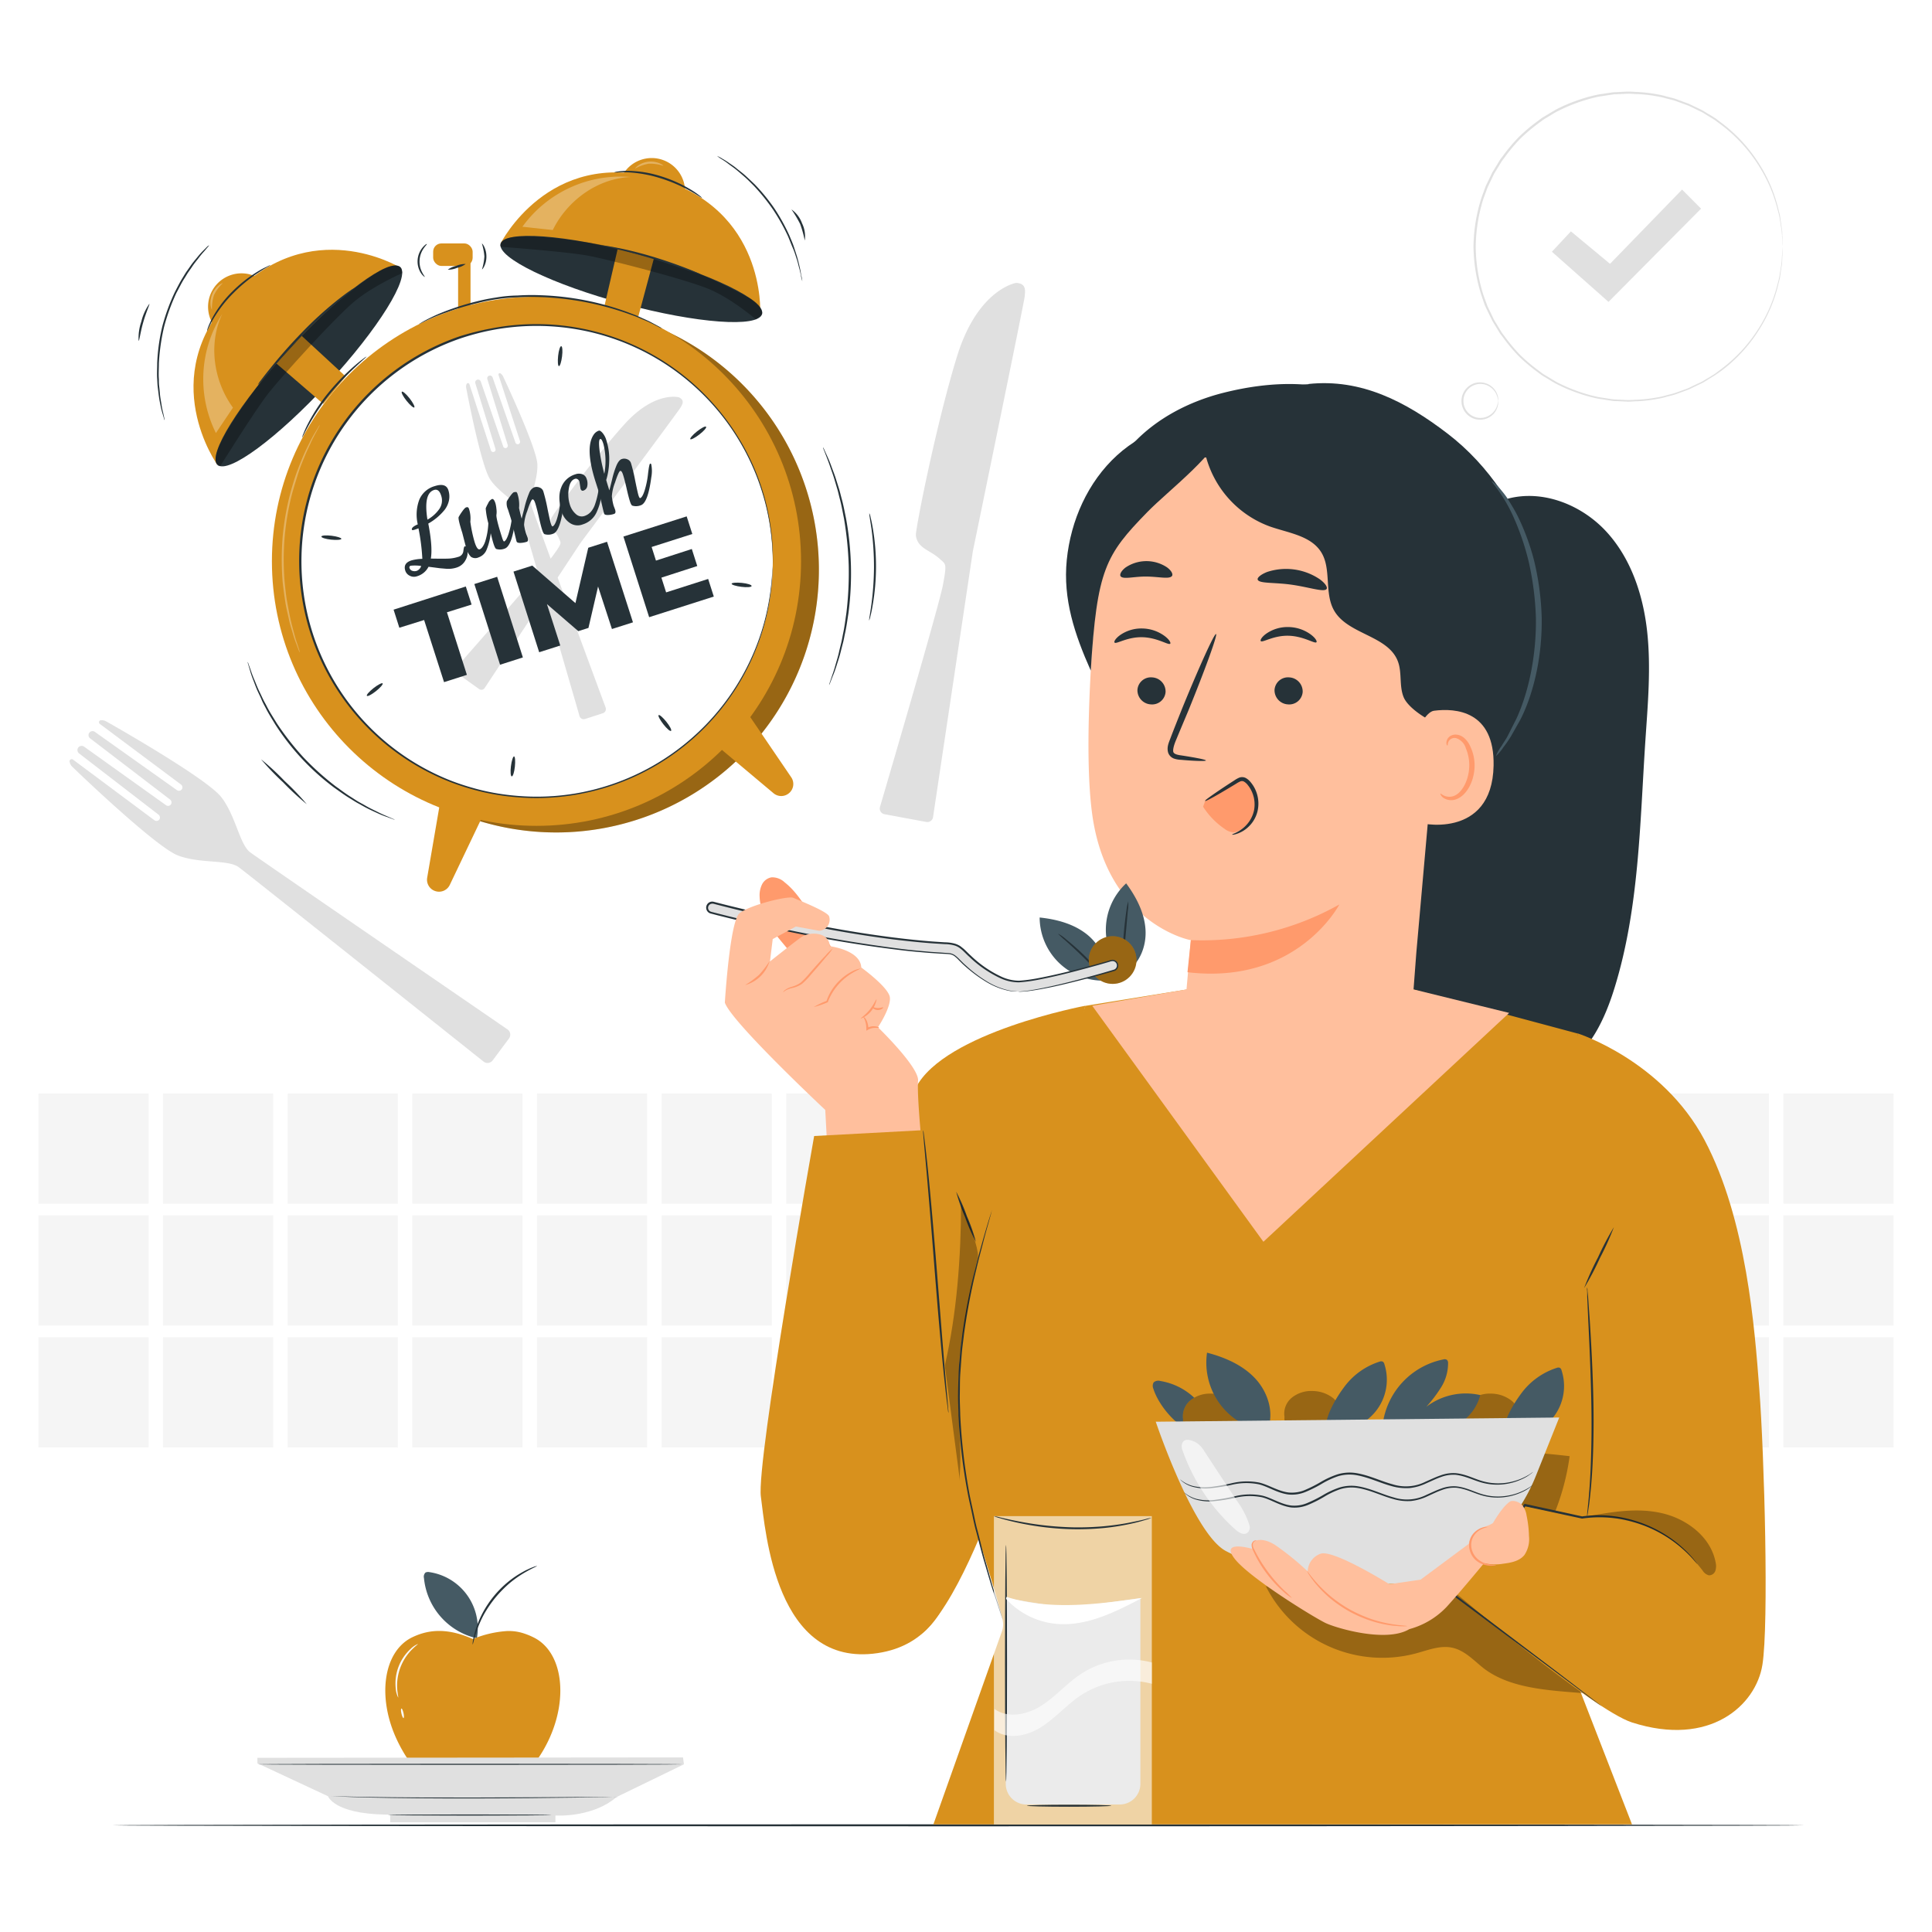 <svg class="animated" id="freepik_stories-lunch-time" xmlns="http://www.w3.org/2000/svg" viewBox="0 0 500 500" version="1.1" xmlns:xlink="http://www.w3.org/1999/xlink" xmlns:svgjs="http://svgjs.com/svgjs"><style>svg#freepik_stories-lunch-time:not(.animated) .animable {opacity: 0;}svg#freepik_stories-lunch-time.animated #freepik--background-complete--inject-4 {animation: 1s 1 forwards cubic-bezier(.36,-0.01,.5,1.38) slideUp;animation-delay: 0s;}svg#freepik_stories-lunch-time.animated #freepik--Table--inject-4 {animation: 1s 1 forwards cubic-bezier(.36,-0.01,.5,1.38) slideDown;animation-delay: 0s;}svg#freepik_stories-lunch-time.animated #freepik--Apple--inject-4 {animation: 1s 1 forwards cubic-bezier(.36,-0.01,.5,1.38) slideRight;animation-delay: 0s;}svg#freepik_stories-lunch-time.animated #freepik--Clock--inject-4 {animation: 1.5s Infinite  linear floating;animation-delay: 0s;}svg#freepik_stories-lunch-time.animated #freepik--Text--inject-4 {animation: 1s 1 forwards cubic-bezier(.36,-0.01,.5,1.38) fadeIn;animation-delay: 0s;}svg#freepik_stories-lunch-time.animated #freepik--Character--inject-4 {animation: 1s 1 forwards cubic-bezier(.36,-0.01,.5,1.38) slideDown;animation-delay: 0s;}svg#freepik_stories-lunch-time.animated #freepik--Drink--inject-4 {animation: 1s 1 forwards cubic-bezier(.36,-0.01,.5,1.38) lightSpeedRight;animation-delay: 0s;}            @keyframes slideUp {                0% {                    opacity: 0;                    transform: translateY(30px);                }                100% {                    opacity: 1;                    transform: inherit;                }            }                    @keyframes slideDown {                0% {                    opacity: 0;                    transform: translateY(-30px);                }                100% {                    opacity: 1;                    transform: translateY(0);                }            }                    @keyframes slideRight {                0% {                    opacity: 0;                    transform: translateX(30px);                }                100% {                    opacity: 1;                    transform: translateX(0);                }            }                    @keyframes floating {                0% {                    opacity: 1;                    transform: translateY(0px);                }                50% {                    transform: translateY(-10px);                }                100% {                    opacity: 1;                    transform: translateY(0px);                }            }                    @keyframes fadeIn {                0% {                    opacity: 0;                }                100% {                    opacity: 1;                }            }                    @keyframes lightSpeedRight {              from {                transform: translate3d(50%, 0, 0) skewX(-20deg);                opacity: 0;              }              60% {                transform: skewX(10deg);                opacity: 1;              }              80% {                transform: skewX(-2deg);              }              to {                opacity: 1;                transform: translate3d(0, 0, 0);              }            }        </style><g id="freepik--background-complete--inject-4" class="animable" style="transform-origin: 250px 199.145px;"><polygon points="401.63 65.15 406.55 59.88 416.67 68.28 435.32 49.06 440.23 54 416.28 78.13 401.63 65.15" style="fill: rgb(224, 224, 224); transform-origin: 420.93px 63.595px;" id="elxd04neyo18c" class="animable"></polygon><path d="M461.37,63.9s0-.22-.05-.65-.07-1.07-.13-1.89c0-.42-.05-.88-.08-1.39s-.16-1.07-.25-1.67-.2-1.25-.31-1.94a20.5,20.5,0,0,0-.52-2.17,37.8,37.8,0,0,0-4.42-10.58,39.73,39.73,0,0,0-10.1-11.27l-1.72-1.27c-.6-.4-1.23-.76-1.86-1.15s-1.25-.81-1.94-1.12l-2.06-1-1.05-.49-1.1-.4-2.23-.82c-.76-.25-1.55-.41-2.34-.62a19,19,0,0,0-2.4-.54,35.72,35.72,0,0,0-5-.58c-.86,0-1.72-.12-2.59-.1l-2.62.13c-.44,0-.89,0-1.33.09l-1.32.2c-.88.15-1.78.25-2.67.44a43.52,43.52,0,0,0-10.45,3.82c-.84.45-1.64,1-2.47,1.47a14,14,0,0,0-1.22.78l-1.17.87a46.16,46.16,0,0,0-4.5,3.82,45.34,45.34,0,0,0-3.88,4.6l-.91,1.22-.8,1.3-.8,1.31-.4.66-.33.69L385,48.46l-1.08,2.93a42.49,42.49,0,0,0-2,12.5,42.55,42.55,0,0,0,2,12.51L385,79.34c.45.93.9,1.86,1.34,2.79l.34.69.4.66.8,1.32.8,1.3.91,1.22a45.22,45.22,0,0,0,3.88,4.59,44.92,44.92,0,0,0,4.5,3.83l1.16.87c.39.29.82.52,1.23.77.83.5,1.63,1,2.47,1.48a42,42,0,0,0,5.17,2.27,40.69,40.69,0,0,0,5.28,1.55c.89.19,1.79.29,2.67.44l1.32.2c.45.06.89.06,1.33.09l2.62.13c.87,0,1.73-.07,2.59-.1a35.72,35.72,0,0,0,5-.58,19.54,19.54,0,0,0,2.41-.54c.78-.21,1.57-.38,2.33-.63l2.24-.81,1.1-.4,1-.5L440,99c.69-.31,1.3-.75,1.94-1.11s1.26-.75,1.87-1.15l1.71-1.28a39.42,39.42,0,0,0,10.1-11.26A37.8,37.8,0,0,0,460,73.61a21.11,21.11,0,0,0,.52-2.17c.11-.69.21-1.34.31-1.94s.2-1.16.25-1.67.06-1,.08-1.39c.06-.82.1-1.45.13-1.9s.05-.64.05-.64,0,.22,0,.65,0,1.07-.07,1.89l-.06,1.4c0,.52-.15,1.07-.23,1.68s-.18,1.26-.28,2-.33,1.42-.5,2.19a37.92,37.92,0,0,1-4.37,10.68,39.76,39.76,0,0,1-10.12,11.41L444,97c-.61.41-1.25.77-1.88,1.17s-1.26.82-1.95,1.13l-2.08,1-1.06.5c-.36.14-.73.28-1.11.41l-2.25.83c-.77.26-1.57.42-2.36.64a19.5,19.5,0,0,1-2.43.56,38,38,0,0,1-5.06.6c-.87,0-1.74.12-2.62.1l-2.65-.13c-.45,0-.9,0-1.34-.08l-1.34-.2c-.9-.15-1.8-.25-2.7-.44a40.75,40.75,0,0,1-5.36-1.56,41.48,41.48,0,0,1-5.23-2.29c-.85-.46-1.67-1-2.5-1.49-.42-.26-.85-.48-1.25-.78l-1.18-.88a46,46,0,0,1-4.56-3.87,44.07,44.07,0,0,1-3.93-4.65l-.93-1.23-.81-1.32-.81-1.33-.4-.67-.34-.7c-.46-.94-.91-1.89-1.37-2.83s-.72-2-1.09-3a42.93,42.93,0,0,1-2.07-12.67,42.92,42.92,0,0,1,2.07-12.66l1.09-3c.46-.95.92-1.89,1.37-2.83l.34-.71.41-.66.81-1.33.8-1.32.93-1.24a43.87,43.87,0,0,1,3.94-4.64,44.78,44.78,0,0,1,4.55-3.87l1.19-.88c.39-.3.83-.52,1.24-.78.84-.5,1.65-1,2.5-1.49a40.09,40.09,0,0,1,5.23-2.29,40.75,40.75,0,0,1,5.36-1.56c.9-.19,1.8-.29,2.7-.44l1.33-.2c.45-.06.9-.05,1.35-.08l2.65-.14c.88,0,1.75.08,2.61.11a38,38,0,0,1,5.07.6,19.5,19.5,0,0,1,2.43.56c.79.22,1.59.38,2.36.64l2.25.83,1.11.4,1.06.51,2.08,1c.69.32,1.3.77,1.95,1.14s1.27.76,1.88,1.16l1.72,1.3a39.67,39.67,0,0,1,10.13,11.41,37.8,37.8,0,0,1,4.37,10.68c.17.77.42,1.48.5,2.19s.19,1.34.28,2,.18,1.16.23,1.67,0,1,.06,1.4c0,.83.05,1.46.07,1.9S461.37,63.9,461.37,63.9Z" style="fill: rgb(224, 224, 224); transform-origin: 421.356px 63.821px;" id="el3hhq7txzk45" class="animable"></path><path d="M387.74,103.78c-.05,0-.05-.41-.25-1.1a4.58,4.58,0,0,0-1.69-2.42,4.4,4.4,0,1,0,0,7,4.59,4.59,0,0,0,1.69-2.42c.2-.7.2-1.11.25-1.11a.78.78,0,0,1,0,.3,3.3,3.3,0,0,1-.08.86A4.6,4.6,0,0,1,386,107.6a4.79,4.79,0,0,1-4.56.75,4.85,4.85,0,0,1,0-9.13A4.79,4.79,0,0,1,386,100a4.62,4.62,0,0,1,1.67,2.67,3.26,3.26,0,0,1,.08.85A.78.78,0,0,1,387.74,103.78Z" style="fill: rgb(224, 224, 224); transform-origin: 382.992px 103.79px;" id="el6jlcce53nds" class="animable"></path><rect x="9.94" y="283.01" width="28.51" height="28.51" style="fill: rgb(245, 245, 245); transform-origin: 24.195px 297.265px;" id="eltimwgshwe2n" class="animable"></rect><rect x="9.94" y="314.55" width="28.51" height="28.51" style="fill: rgb(245, 245, 245); transform-origin: 24.195px 328.805px;" id="elmtlz1l01vq" class="animable"></rect><rect x="9.94" y="346.08" width="28.51" height="28.51" style="fill: rgb(245, 245, 245); transform-origin: 24.195px 360.335px;" id="eleri3c0j201" class="animable"></rect><rect x="42.19" y="283.01" width="28.51" height="28.51" style="fill: rgb(245, 245, 245); transform-origin: 56.445px 297.265px;" id="ely6fn07tg11j" class="animable"></rect><rect x="42.19" y="314.55" width="28.51" height="28.51" style="fill: rgb(245, 245, 245); transform-origin: 56.445px 328.805px;" id="el7awwfucsmhn" class="animable"></rect><rect x="42.19" y="346.08" width="28.51" height="28.51" style="fill: rgb(245, 245, 245); transform-origin: 56.445px 360.335px;" id="el1il5clkzk6w" class="animable"></rect><rect x="74.45" y="283.01" width="28.51" height="28.51" style="fill: rgb(245, 245, 245); transform-origin: 88.705px 297.265px;" id="ela4o44x6jk87" class="animable"></rect><rect x="74.45" y="314.55" width="28.51" height="28.51" style="fill: rgb(245, 245, 245); transform-origin: 88.705px 328.805px;" id="elmg1gwq9jsg" class="animable"></rect><rect x="74.45" y="346.08" width="28.51" height="28.51" style="fill: rgb(245, 245, 245); transform-origin: 88.705px 360.335px;" id="elg7tsq59rb88" class="animable"></rect><rect x="106.71" y="283.01" width="28.51" height="28.51" style="fill: rgb(245, 245, 245); transform-origin: 120.965px 297.265px;" id="elj2ilduc2nk" class="animable"></rect><rect x="106.71" y="314.55" width="28.51" height="28.51" style="fill: rgb(245, 245, 245); transform-origin: 120.965px 328.805px;" id="elojdk4ld0n6l" class="animable"></rect><rect x="106.71" y="346.08" width="28.51" height="28.51" style="fill: rgb(245, 245, 245); transform-origin: 120.965px 360.335px;" id="elqs7ucckunnp" class="animable"></rect><rect x="138.97" y="283.01" width="28.51" height="28.51" style="fill: rgb(245, 245, 245); transform-origin: 153.225px 297.265px;" id="el2nb1bbnqb5m" class="animable"></rect><rect x="138.97" y="314.55" width="28.51" height="28.51" style="fill: rgb(245, 245, 245); transform-origin: 153.225px 328.805px;" id="eltpyyi96ygq9" class="animable"></rect><rect x="138.97" y="346.08" width="28.51" height="28.51" style="fill: rgb(245, 245, 245); transform-origin: 153.225px 360.335px;" id="elkg76dx742m" class="animable"></rect><rect x="171.23" y="283.01" width="28.51" height="28.51" style="fill: rgb(245, 245, 245); transform-origin: 185.485px 297.265px;" id="elmlvk1krpwx" class="animable"></rect><rect x="171.23" y="314.55" width="28.51" height="28.51" style="fill: rgb(245, 245, 245); transform-origin: 185.485px 328.805px;" id="elinlbts0ry6k" class="animable"></rect><rect x="171.23" y="346.08" width="28.51" height="28.51" style="fill: rgb(245, 245, 245); transform-origin: 185.485px 360.335px;" id="el1ul8rohnugj" class="animable"></rect><rect x="203.48" y="283.01" width="28.51" height="28.51" style="fill: rgb(245, 245, 245); transform-origin: 217.735px 297.265px;" id="elrmqxb8l0q8" class="animable"></rect><rect x="203.48" y="314.55" width="28.51" height="28.51" style="fill: rgb(245, 245, 245); transform-origin: 217.735px 328.805px;" id="elpsngqgyq57" class="animable"></rect><rect x="203.48" y="346.08" width="28.51" height="28.51" style="fill: rgb(245, 245, 245); transform-origin: 217.735px 360.335px;" id="elnuctgcnz3sg" class="animable"></rect><rect x="235.74" y="283.01" width="28.51" height="28.51" style="fill: rgb(245, 245, 245); transform-origin: 249.995px 297.265px;" id="el22hhagdu6jp" class="animable"></rect><rect x="235.74" y="314.55" width="28.51" height="28.51" style="fill: rgb(245, 245, 245); transform-origin: 249.995px 328.805px;" id="elqog64x07idj" class="animable"></rect><rect x="235.74" y="346.08" width="28.51" height="28.51" style="fill: rgb(245, 245, 245); transform-origin: 249.995px 360.335px;" id="el9cdagvujlsw" class="animable"></rect><rect x="268" y="283.01" width="28.51" height="28.51" style="fill: rgb(245, 245, 245); transform-origin: 282.255px 297.265px;" id="elvu0zsycwkkj" class="animable"></rect><rect x="268" y="314.55" width="28.51" height="28.51" style="fill: rgb(245, 245, 245); transform-origin: 282.255px 328.805px;" id="el527uuu8sk3c" class="animable"></rect><rect x="268" y="346.08" width="28.51" height="28.51" style="fill: rgb(245, 245, 245); transform-origin: 282.255px 360.335px;" id="elh7iyxde9oam" class="animable"></rect><rect x="300.26" y="283.01" width="28.51" height="28.51" style="fill: rgb(245, 245, 245); transform-origin: 314.515px 297.265px;" id="elv95wl94bk8" class="animable"></rect><rect x="300.26" y="314.55" width="28.51" height="28.51" style="fill: rgb(245, 245, 245); transform-origin: 314.515px 328.805px;" id="el0r8tcmcl0gi" class="animable"></rect><rect x="300.26" y="346.08" width="28.51" height="28.51" style="fill: rgb(245, 245, 245); transform-origin: 314.515px 360.335px;" id="ellui4wl99k99" class="animable"></rect><rect x="332.52" y="283.01" width="28.51" height="28.51" style="fill: rgb(245, 245, 245); transform-origin: 346.775px 297.265px;" id="elhh557o1pw1d" class="animable"></rect><rect x="332.52" y="314.55" width="28.51" height="28.51" style="fill: rgb(245, 245, 245); transform-origin: 346.775px 328.805px;" id="elzu7o5syy2bh" class="animable"></rect><rect x="332.52" y="346.08" width="28.51" height="28.51" style="fill: rgb(245, 245, 245); transform-origin: 346.775px 360.335px;" id="el01ylywasmo79" class="animable"></rect><rect x="364.78" y="283.01" width="28.51" height="28.51" style="fill: rgb(245, 245, 245); transform-origin: 379.035px 297.265px;" id="elrosj32td7fe" class="animable"></rect><rect x="364.78" y="314.55" width="28.51" height="28.51" style="fill: rgb(245, 245, 245); transform-origin: 379.035px 328.805px;" id="elo9y9rfa1u3j" class="animable"></rect><rect x="364.78" y="346.08" width="28.51" height="28.51" style="fill: rgb(245, 245, 245); transform-origin: 379.035px 360.335px;" id="els6vb6t1rga" class="animable"></rect><rect x="397.03" y="283.01" width="28.51" height="28.51" style="fill: rgb(245, 245, 245); transform-origin: 411.285px 297.265px;" id="elxdqyc5t5yjb" class="animable"></rect><rect x="397.03" y="314.55" width="28.51" height="28.51" style="fill: rgb(245, 245, 245); transform-origin: 411.285px 328.805px;" id="el7ohxs3qvn4k" class="animable"></rect><rect x="397.03" y="346.08" width="28.51" height="28.51" style="fill: rgb(245, 245, 245); transform-origin: 411.285px 360.335px;" id="eladr6fxeh5dv" class="animable"></rect><rect x="429.29" y="283.01" width="28.51" height="28.51" style="fill: rgb(245, 245, 245); transform-origin: 443.545px 297.265px;" id="el4bgdpjlvab9" class="animable"></rect><rect x="429.29" y="314.55" width="28.51" height="28.51" style="fill: rgb(245, 245, 245); transform-origin: 443.545px 328.805px;" id="el642zsr7tyis" class="animable"></rect><rect x="429.29" y="346.08" width="28.51" height="28.51" style="fill: rgb(245, 245, 245); transform-origin: 443.545px 360.335px;" id="elmdg6vrdwi8" class="animable"></rect><rect x="461.55" y="283.01" width="28.51" height="28.51" style="fill: rgb(245, 245, 245); transform-origin: 475.805px 297.265px;" id="elsk26g0i5th" class="animable"></rect><rect x="461.55" y="314.55" width="28.51" height="28.51" style="fill: rgb(245, 245, 245); transform-origin: 475.805px 328.805px;" id="elpoowmij3s4" class="animable"></rect><rect x="461.55" y="346.08" width="28.51" height="28.51" style="fill: rgb(245, 245, 245); transform-origin: 475.805px 360.335px;" id="el49hnu861cl5" class="animable"></rect><path d="M262.94,73.22s-9.89,1.58-15.26,19-10.84,45-10.65,46.38c.45,3.36,3.62,3.7,6.22,6.07,1.53,1.41,1.84,1,.79,6.67-.94,5.11-13.69,48.61-16.3,57.49a1.5,1.5,0,0,0,1.16,1.89l10.82,2a1.48,1.48,0,0,0,1.75-1.24l10.3-68.8s13.38-64.9,13.43-66S265.83,73.29,262.94,73.22Z" style="fill: rgb(224, 224, 224); transform-origin: 246.481px 142.984px;" id="elccvjvymuhrh" class="animable"></path><path d="M64.75,220.58c-2.74-2.05-3.73-9.43-7.46-14.26S29.46,187.8,27.65,186.79a2.47,2.47,0,0,0-1.63-.38.52.52,0,0,0-.21.92l21,15.68a.94.94,0,0,1,.31,1.16.91.91,0,0,1-1.34.31L24.57,189.42a1,1,0,0,0-1.24,1.67L44,206.91a.94.94,0,0,1,.3,1.16.9.9,0,0,1-1.34.31L21.77,193.24A1.07,1.07,0,0,0,20.49,195L41,210.81a.93.93,0,0,1,.3,1.16.9.9,0,0,1-1.34.31l-21.07-15.7a.56.56,0,0,0-.89.5,2.44,2.44,0,0,0,.84,1.48c1.48,1.45,21.49,20.62,27.18,22.82s13.06,1,15.8,3.07c2.51,1.86,54.32,43.11,63.33,50.29a1.66,1.66,0,0,0,2.36-.32l4.21-5.66a1.64,1.64,0,0,0-.38-2.35C121.85,259.88,67.25,222.44,64.75,220.58Z" style="fill: rgb(224, 224, 224); transform-origin: 75.027px 230.744px;" id="elku908gmj8up" class="animable"></path></g><g id="freepik--Table--inject-4" class="animable" style="transform-origin: 248.03px 472.39px;"><path d="M467,472.39c0,.14-98,.26-218.94.26s-219-.12-219-.26,98-.26,219-.26S467,472.24,467,472.39Z" style="fill: rgb(38, 50, 56); transform-origin: 248.03px 472.39px;" id="elgu5wdyqpt7b" class="animable"></path></g><g id="freepik--Apple--inject-4" class="animable" style="transform-origin: 121.745px 438.44px;"><path d="M123.48,423.61a14.67,14.67,0,0,0-12.37-16.75,1.51,1.51,0,0,0-1,.12,1.49,1.49,0,0,0-.39,1.41A17.72,17.72,0,0,0,123.46,424" style="fill: rgb(69, 90, 100); transform-origin: 116.664px 415.412px;" id="elwrfp42bzwje" class="animable"></path><path d="M102.92,450.68c3.7,7.63,9,12.76,15.61,13,1.31.05,2.31-.82,3.57-.89a8.23,8.23,0,0,1,2.11.79,2.9,2.9,0,0,0,1.09.25c6.81-.36,12.61-5.15,16.52-13.16,5.44-11.21,3.76-23.26-3.75-26.92a17.79,17.79,0,0,0-3.07-1.2,12.54,12.54,0,0,0-3.74-.44,27.67,27.67,0,0,0-8.53,1.93l-.37.13c-6.1-2.69-11-2.71-15.71-.42C99.14,427.42,97.47,439.47,102.92,450.68Z" style="fill: #D8911D; transform-origin: 122.364px 442.959px;" id="el9hdnohow67" class="animable"></path><path d="M103.05,439.32a5.92,5.92,0,0,1-.62-2.25,12.13,12.13,0,0,1,3.81-10.31,5.86,5.86,0,0,1,1.94-1.31c0,.08-.7.56-1.69,1.57a13.29,13.29,0,0,0-3.7,10C102.89,438.44,103.14,439.29,103.05,439.32Z" style="fill: rgb(250, 250, 250); transform-origin: 105.264px 432.385px;" id="el4banjij7pkn" class="animable"></path><path d="M104.43,444.65c-.14,0-.38-.5-.54-1.18s-.17-1.27,0-1.3.38.5.54,1.18S104.57,444.62,104.43,444.65Z" style="fill: rgb(250, 250, 250); transform-origin: 104.154px 443.409px;" id="elm09yg040o6" class="animable"></path><path d="M139,405.27c0,.09-1.41.63-3.53,1.9a28.35,28.35,0,0,0-3.52,2.5,31.51,31.51,0,0,0-3.71,3.76,30.89,30.89,0,0,0-3,4.38,28.38,28.38,0,0,0-1.76,3.95c-.82,2.32-1.06,3.85-1.16,3.83a3.8,3.8,0,0,1,.11-1.08,10.17,10.17,0,0,1,.25-1.25c.13-.48.24-1,.45-1.62a26,26,0,0,1,1.69-4.05,26.65,26.65,0,0,1,6.78-8.29,24.72,24.72,0,0,1,3.64-2.45,14.16,14.16,0,0,1,1.5-.76,9.92,9.92,0,0,1,1.17-.5A3.86,3.86,0,0,1,139,405.27Z" style="fill: rgb(38, 50, 56); transform-origin: 130.658px 415.43px;" id="elqu85lvl38qr" class="animable"></path><path d="M66.62,454.92v1.42l18.27,8.52s1.5,4.52,14.81,4.75,45.34.26,45.34.26,8.81.19,14.5-4.79L177,456.6l-.23-1.78Z" style="fill: rgb(224, 224, 224); transform-origin: 121.81px 462.345px;" id="eljdst4mehr1o" class="animable"></path><rect x="100.98" y="469.72" width="42.76" height="1.89" style="fill: rgb(224, 224, 224); transform-origin: 122.36px 470.665px;" id="elyhmtheapcu" class="animable"></rect><path d="M159.84,465l-.19,0-.57,0-2.18.06-8,.15c-6.79.1-16.16.21-26.5.22s-19.73-.06-26.51-.23c-3.39-.08-6.13-.16-8-.26l-2.18-.1-.57,0-.19,0h.76l2.19.05c1.89.07,4.63.11,8,.17,6.78.11,16.15.16,26.51.14s19.71-.08,26.49-.13l8-.06h2.94Z" style="fill: rgb(38, 50, 56); transform-origin: 122.395px 465.135px;" id="elylokraexe7" class="animable"></path><path d="M142.74,469.72c0,.08-9.49.15-21.18.15s-21.18-.07-21.18-.15,9.48-.14,21.18-.14S142.74,469.64,142.74,469.72Z" style="fill: rgb(38, 50, 56); transform-origin: 121.56px 469.725px;" id="elgy5fddbkte5" class="animable"></path><path d="M176.63,456.6c0,.08-24.66.14-55.07.14s-55.07-.06-55.07-.14,24.65-.14,55.07-.14S176.63,456.52,176.63,456.6Z" style="fill: rgb(38, 50, 56); transform-origin: 121.56px 456.6px;" id="elcalkxhvlnbk" class="animable"></path></g><g id="freepik--Clock--inject-4" class="animable animator-active" style="transform-origin: 135.765px 141.221px;"><path d="M211.92,148.58a68,68,0,1,1-66.84-69.13A68,68,0,0,1,211.92,148.58Z" style="fill: #D8911D; transform-origin: 143.93px 147.44px;" id="elq59cs7dykk" class="animable"></path><g id="elyx466h0v9hk"><g style="opacity: 0.3; transform-origin: 143.93px 147.44px;" class="animable" id="elwv7oioktdma"><path d="M211.92,148.58a68,68,0,1,1-66.84-69.13A68,68,0,0,1,211.92,148.58Z" id="elt44wlo8m64d" class="animable" style="transform-origin: 143.93px 147.44px;"></path></g></g><g id="elz6ma7olkvam"><circle cx="138.84" cy="145.26" r="68.47" style="fill: #D8911D; transform-origin: 138.84px 145.26px; transform: rotate(-45deg);" class="animable" id="elbjf7r4j6g66"></circle></g><g id="elckfg7odxev"><circle cx="138.84" cy="145.26" r="61.16" style="fill: rgb(255, 255, 255); transform-origin: 138.84px 145.26px; transform: rotate(-63.83deg);" class="animable" id="elsz1wyaenfef"></circle></g><path d="M200,146.29s0-.34,0-1,0-1.63-.09-2.91a61.13,61.13,0,0,0-23.29-45A60.89,60.89,0,0,0,151.1,85.57a61.75,61.75,0,0,0-23.88-.12A64.28,64.28,0,0,0,119,87.64a61,61,0,0,0-1.93,114.54,65.91,65.91,0,0,0,8.1,2.46,59.43,59.43,0,0,0,8.15,1.28,60.82,60.82,0,0,0,15.73-.59,61,61,0,0,0,25.86-11,61.25,61.25,0,0,0,22.85-33.2,62.36,62.36,0,0,0,1.94-11c.14-1.27.13-2.25.19-2.9s.06-1,.06-1,0,1.35-.15,3.9a59.49,59.49,0,0,1-1.85,11,61.11,61.11,0,0,1-22.82,33.45,61.2,61.2,0,0,1-26,11.07,60.77,60.77,0,0,1-15.84.63,61.87,61.87,0,0,1-8.21-1.28,64.77,64.77,0,0,1-8.17-2.47,61.42,61.42,0,0,1,1.94-115.45A67,67,0,0,1,127.13,85a61.25,61.25,0,0,1,49.68,12.1,61.83,61.83,0,0,1,15.24,17.73A60.17,60.17,0,0,1,200,142.39C200.06,145,200,146.29,200,146.29Z" style="fill: rgb(38, 50, 56); transform-origin: 138.722px 145.205px;" id="el7i61fgakvfr" class="animable"></path><path d="M110.56,227.11,113.84,208l10.73,3.9L116.41,229a3.08,3.08,0,0,1-3.49,1.69h0A3.1,3.1,0,0,1,110.56,227.11Z" style="fill: #D8911D; transform-origin: 117.54px 219.386px;" id="el3y1q4fgfxqe" class="animable"></path><path d="M204.75,201.13l-10.89-16-8.15,8,14.48,12.16a3.1,3.1,0,0,0,3.88.08h0A3.09,3.09,0,0,0,204.75,201.13Z" style="fill: #D8911D; transform-origin: 195.508px 195.571px;" id="elqvlbh2z048c" class="animable"></path><g id="el0k8g3pqsrsw"><rect x="118.56" y="68.01" width="3.21" height="14.34" style="fill: #D8911D; transform-origin: 120.165px 75.18px; transform: rotate(-17.69deg);" class="animable" id="elaxrkxy6w8kg"></rect></g><g id="elrns1up9a6un"><rect x="112.1" y="63" width="10.22" height="5.83" rx="2.13" style="fill: #D8911D; transform-origin: 117.21px 65.915px; transform: rotate(-17.68deg);" class="animable" id="elcwj4l5a1inw"></rect></g><path d="M137.59,131.09c-.73-2.23,1.65-6.76,1.48-10.94s-8.24-21.4-8.85-22.69a1.74,1.74,0,0,0-.77-.86A.35.35,0,0,0,129,97l5.57,17.13a.65.65,0,0,1-.29.77.62.62,0,0,1-.88-.36l-5.92-16.86a.71.71,0,0,0-1.35.45l5.26,17a.64.64,0,0,1-.29.77.61.61,0,0,1-.87-.36l-5.83-16.86a.74.74,0,0,0-1.4.46l5.22,17a.65.65,0,0,1-.29.77.62.62,0,0,1-.88-.36l-5.57-17.14a.38.38,0,0,0-.69-.07,1.66,1.66,0,0,0-.12,1.16c.26,1.39,3.85,20.06,6.17,23.55s6.9,5.75,7.63,8c.66,2,13.31,45.68,15.51,53.26a1.13,1.13,0,0,0,1.44.76l4.6-1.49a1.13,1.13,0,0,0,.72-1.47C154,175.73,138.25,133.12,137.59,131.09Z" style="fill: rgb(224, 224, 224); transform-origin: 138.713px 141.355px;" id="eli4b0y7wrwun" class="animable"></path><path d="M175.73,102.83s-6.24-1.77-14.15,7-18.63,23.41-18.9,24.29c-.66,2.1,1.11,3.16,2,5.27.52,1.24.82,1.06-1.36,4.12-1.95,2.74-21.3,24.78-25.25,29.28a1,1,0,0,0,.17,1.42l5.79,4.14a1,1,0,0,0,1.37-.25l24.81-37.55s25.57-34.41,25.91-35.07S177.4,103.66,175.73,102.83Z" style="fill: rgb(224, 224, 224); transform-origin: 147.271px 140.601px;" id="el7kiefc9ag8" class="animable"></path><path d="M161.15,45.27a8.64,8.64,0,0,1,16.15,4.3Z" style="fill: #D8911D; transform-origin: 169.225px 45.236px;" id="el4k97m43j95d" class="animable"></path><path d="M129.56,63S142,38.27,170.14,46.17s26.59,34.76,26.59,34.76Z" style="fill: #D8911D; transform-origin: 163.153px 62.771px;" id="elcv15w08c09q" class="animable"></path><path d="M197.22,81.29c-1,3.57-16.89,2.4-35.57-2.62s-33.05-12-32.09-15.56,16.88-2.4,35.57,2.62S198.18,77.72,197.22,81.29Z" style="fill: rgb(38, 50, 56); transform-origin: 163.39px 72.202px;" id="el3ljbmhf4ar3" class="animable"></path><polygon points="159.86 64.4 156.24 80.01 165.21 81.86 169.23 66.89 159.86 64.4" style="fill: #D8911D; transform-origin: 162.735px 73.13px;" id="eluzruhc9gub" class="animable"></polygon><g id="elyclg07l6ym"><g style="opacity: 0.3; transform-origin: 163.325px 71.918px;" class="animable" id="el7kjwmjsdv3p"><path d="M129.57,63.87s17.11,1.26,22.67,2.31,24.7,6,30.89,8.49,12.49,8,12.49,8l1.6-1.37s.63-1.85-3.13-4.09A128.86,128.86,0,0,0,152,62.73c-21.4-3.28-22.37-.59-22.61.76" id="elqufg6afcu1" class="animable" style="transform-origin: 163.325px 71.918px;"></path></g></g><path d="M181.69,51.22c-.05.08-1.15-.73-3.05-1.79a40.93,40.93,0,0,0-7.8-3.33,33.64,33.64,0,0,0-8.34-1.5c-2.17-.09-3.52.12-3.53,0a3.55,3.55,0,0,1,.93-.21,9.62,9.62,0,0,1,1.12-.12,13.6,13.6,0,0,1,1.49-.06A29.63,29.63,0,0,1,171,45.6a35,35,0,0,1,7.84,3.51A21.36,21.36,0,0,1,181,50.59,3.69,3.69,0,0,1,181.69,51.22Z" style="fill: rgb(38, 50, 56); transform-origin: 170.33px 47.717px;" id="eleplrd4jehsq" class="animable"></path><g id="elyqguvczbdkp"><g style="opacity: 0.3; transform-origin: 149.2px 52.615px;" class="animable" id="elsw6ddtj0qob"><path d="M163.2,45.81a31.32,31.32,0,0,0-28,12.87l7.86.85C146.84,51.86,154.64,46.18,163.2,45.81Z" style="fill: rgb(255, 255, 255); transform-origin: 149.2px 52.615px;" id="el13ozc9l1lkzp" class="animable"></path></g></g><g id="elu0ucq87cgcm"><g style="opacity: 0.3; transform-origin: 168.018px 42.726px;" class="animable" id="elh1bletaisv"><path d="M171.67,42.92a10.62,10.62,0,0,0-3.74-.56,10.49,10.49,0,0,0-3.56,1.28c-.05,0,.23-.42.83-.84a5.84,5.84,0,0,1,5.49-.54C171.36,42.56,171.7,42.86,171.67,42.92Z" style="fill: rgb(255, 255, 255); transform-origin: 168.018px 42.726px;" id="elsegwsljqcji" class="animable"></path></g></g><g id="elahmnuxaxewc"><g style="opacity: 0.3; transform-origin: 77.841px 139.415px;" class="animable" id="ellyxr616fm28"><path d="M77.57,168.88a3.42,3.42,0,0,1-.25-.57l-.63-1.67a26.51,26.51,0,0,1-.9-2.67c-.3-1.06-.72-2.25-1-3.61s-.68-2.83-.93-4.44-.5-3.34-.7-5.17a71.7,71.7,0,0,1,0-11.93,70.77,70.77,0,0,1,2.12-11.75c.51-1.76,1-3.44,1.58-5s1.14-2.94,1.69-4.22,1.13-2.38,1.61-3.37.95-1.82,1.35-2.48l.92-1.54a3.43,3.43,0,0,1,.34-.51,2.54,2.54,0,0,1-.25.57l-.83,1.57c-.37.68-.82,1.51-1.27,2.52s-1,2.1-1.53,3.39-1.12,2.67-1.62,4.21-1,3.19-1.53,5a67.82,67.82,0,0,0-2.06,23.51c.19,1.81.35,3.54.65,5.13s.56,3.09.86,4.43.64,2.55.92,3.61.56,2,.81,2.7l.54,1.69A2.34,2.34,0,0,1,77.57,168.88Z" style="fill: rgb(255, 255, 255); transform-origin: 77.841px 139.415px;" id="elaq7jp1a7tqf" class="animable"></path></g></g><path d="M171.31,85a2.87,2.87,0,0,1-.62-.25L169,83.88l-1.23-.6-1.51-.64-1.73-.73-2-.72a75.55,75.55,0,0,0-22.58-4.3,57.56,57.56,0,0,0-6,.06h0a47.44,47.44,0,0,0-10.39,1.49,73.41,73.41,0,0,0-8.06,2.42A53.28,53.28,0,0,0,110.26,83c-1.18.57-1.81.92-1.83.88a2.43,2.43,0,0,1,.44-.29c.29-.18.72-.45,1.31-.75a44,44,0,0,1,5.12-2.31A68.62,68.62,0,0,1,123.38,78q2.34-.6,5-1a35.89,35.89,0,0,1,5.51-.52h0a56.28,56.28,0,0,1,6.11-.07,72.41,72.41,0,0,1,22.68,4.47l2,.76,1.73.78,1.49.67c.46.23.86.46,1.23.65l1.67.91A4.49,4.49,0,0,1,171.31,85Z" style="fill: rgb(38, 50, 56); transform-origin: 139.87px 80.679px;" id="el2yktejhxsvl" class="animable"></path><path d="M120.52,68.32a6,6,0,0,1-2.24,1,5.76,5.76,0,0,1-2.39.47,5.89,5.89,0,0,1,2.24-1A5.76,5.76,0,0,1,120.52,68.32Z" style="fill: rgb(38, 50, 56); transform-origin: 118.205px 69.055px;" id="elf8plwpedqiu" class="animable"></path><path d="M55.18,84A8.65,8.65,0,0,1,66.5,71.72Z" style="fill: #D8911D; transform-origin: 60.174px 77.369px;" id="elclijqpg85xb" class="animable"></path><path d="M56.23,120.25S40.06,97.76,60.16,76.48s43.13-7.38,43.13-7.38Z" style="fill: #D8911D; transform-origin: 76.685px 92.445px;" id="ele7sajzjk1qr" class="animable"></path><path d="M103.58,69.11c2.72,2.51-5.67,16-18.73,30.13S59,122.8,56.29,120.29,62,104.29,75,90.16,100.87,66.6,103.58,69.11Z" style="fill: rgb(38, 50, 56); transform-origin: 79.937px 94.7px;" id="el1togudg04rp" class="animable"></path><polygon points="71.52 94.06 83.65 104.52 89.47 97.44 78.08 86.92 71.52 94.06" style="fill: #D8911D; transform-origin: 80.495px 95.72px;" id="el0g2gkjyiyi3e" class="animable"></polygon><g id="elz7mq4hfqru"><g style="opacity: 0.3; transform-origin: 79.958px 94.676px;" class="animable" id="elwm4rv5f9q7"><path d="M57,120.63s9.07-14.57,12.58-19,16.79-19.08,21.88-23.4,12.68-7.56,12.68-7.56l-.19-1.1-.28-.42s-1.33-1.49-5.61,1.09c-3.74,2.25-18.82,12.61-31.66,30s-10.92,19.54-9.84,20.37" id="elnmlit19x6d8" class="animable" style="transform-origin: 79.958px 94.676px;"></path></g></g><path d="M70,68.6c0,.08-1.18.68-3,1.87a40.74,40.74,0,0,0-6.58,5.36,33.29,33.29,0,0,0-5.2,6.69c-1.09,1.88-1.54,3.16-1.63,3.13a3.74,3.74,0,0,1,.25-.92,8.87,8.87,0,0,1,.41-1,14.37,14.37,0,0,1,.64-1.34,29.32,29.32,0,0,1,5.16-6.87,34.74,34.74,0,0,1,6.75-5.31,19.52,19.52,0,0,1,2.31-1.22A3.57,3.57,0,0,1,70,68.6Z" style="fill: rgb(38, 50, 56); transform-origin: 61.795px 77.125px;" id="elxburt7i0nag" class="animable"></path><path d="M94.87,92.28c0,.07-1.11,1-2.9,2.7a73,73,0,0,0-6.52,6.91,55.11,55.11,0,0,0-5.37,7.83c-1.2,2.12-1.8,3.51-1.88,3.47a4.53,4.53,0,0,1,.34-1,26.67,26.67,0,0,1,1.21-2.64,46.61,46.61,0,0,1,5.3-8,57.46,57.46,0,0,1,6.68-6.86c.92-.8,1.7-1.42,2.25-1.82A4,4,0,0,1,94.87,92.28Z" style="fill: rgb(38, 50, 56); transform-origin: 86.535px 102.735px;" id="elclunmolc6xc" class="animable"></path><g id="elbijvxx21n1p"><g style="opacity: 0.3; transform-origin: 56.446px 96.67px;" class="animable" id="el3oy7takgn66"><path d="M57.51,81.27a31.35,31.35,0,0,0-1.63,30.8l4.41-6.57C55.26,98.57,53.86,89,57.51,81.27Z" style="fill: rgb(255, 255, 255); transform-origin: 56.446px 96.67px;" id="el8x3qly7mi5a" class="animable"></path></g></g><g id="elw65gesq3s0j"><g style="opacity: 0.3; transform-origin: 56.048px 76.716px;" class="animable" id="el6etork9clnu"><path d="M57.62,73.32a10.9,10.9,0,0,0-2.24,3.05,10.77,10.77,0,0,0-.52,3.75c-.06,0-.26-.39-.35-1.12a5.83,5.83,0,0,1,2.07-5.12C57.15,73.43,57.58,73.27,57.62,73.32Z" style="fill: rgb(255, 255, 255); transform-origin: 56.048px 76.716px;" id="elzjedrjl00k" class="animable"></path></g></g><path d="M191.87,151.87c-1.43-.18-2.56-.54-2.53-.8s1.22-.36,2.65-.22,2.56.51,2.53.81S193.3,152.05,191.87,151.87Z" style="fill: rgb(38, 50, 56); transform-origin: 191.93px 151.374px;" id="eljyy7tsyz65k" class="animable"></path><path d="M171.67,187.43c-.89-1.14-1.43-2.19-1.22-2.36s1.11.61,2,1.72,1.45,2.17,1.22,2.36S172.55,188.56,171.67,187.43Z" style="fill: rgb(38, 50, 56); transform-origin: 172.063px 187.113px;" id="eln6eynmv27rh" class="animable"></path><path d="M132.23,198.29c.18-1.43.54-2.56.81-2.53s.36,1.21.21,2.64-.51,2.56-.81,2.53S132.05,199.71,132.23,198.29Z" style="fill: rgb(38, 50, 56); transform-origin: 132.73px 198.345px;" id="el9wg5pse95pg" class="animable"></path><path d="M96.68,178.08c1.13-.88,2.19-1.43,2.35-1.22s-.6,1.11-1.72,2-2.17,1.45-2.36,1.22S95.54,179,96.68,178.08Z" style="fill: rgb(38, 50, 56); transform-origin: 96.986px 178.474px;" id="eldj5x05371qf" class="animable"></path><path d="M85.82,138.65c1.43.18,2.56.54,2.53.8s-1.22.36-2.65.21-2.56-.51-2.53-.8S84.39,138.47,85.82,138.65Z" style="fill: rgb(38, 50, 56); transform-origin: 85.76px 139.145px;" id="elzxn0ip8xbed" class="animable"></path><path d="M106,103.09c.89,1.14,1.43,2.19,1.22,2.36s-1.11-.61-2-1.72-1.45-2.18-1.22-2.36S105.14,102,106,103.09Z" style="fill: rgb(38, 50, 56); transform-origin: 105.607px 103.409px;" id="elybqxeu14qxp" class="animable"></path><path d="M145.46,92.23c-.18,1.43-.54,2.56-.81,2.53s-.36-1.21-.21-2.64.51-2.57.81-2.53S145.64,90.81,145.46,92.23Z" style="fill: rgb(38, 50, 56); transform-origin: 144.96px 92.175px;" id="elw9ljq7ruh2" class="animable"></path><path d="M181,112.44c-1.13.88-2.19,1.42-2.35,1.22s.6-1.12,1.72-2,2.17-1.46,2.36-1.22S182.15,111.56,181,112.44Z" style="fill: rgb(38, 50, 56); transform-origin: 180.694px 112.044px;" id="elywadxnly9a" class="animable"></path><path d="M54.12,63.48a2,2,0,0,1-.3.4L52.88,65a22,22,0,0,0-1.43,1.72c-.53.7-1.19,1.46-1.78,2.38l-1,1.43c-.33.5-.63,1.05-1,1.6-.7,1.1-1.29,2.35-2,3.64a52.66,52.66,0,0,0-3.22,8.88A53.44,53.44,0,0,0,41.12,94c0,1.45-.11,2.83,0,4.13,0,.64,0,1.27.08,1.87s.12,1.17.17,1.72c.08,1.1.29,2.07.42,2.94a20.23,20.23,0,0,0,.44,2.2l.3,1.39a1.83,1.83,0,0,1,.07.5,1.64,1.64,0,0,1-.17-.47l-.4-1.37a17.9,17.9,0,0,1-.53-2.2,29.68,29.68,0,0,1-.49-3c-.07-.55-.14-1.13-.21-1.73s-.08-1.23-.12-1.89c-.1-1.3,0-2.7,0-4.17A49.77,49.77,0,0,1,42,84.49a51.4,51.4,0,0,1,3.3-9c.68-1.3,1.3-2.55,2-3.65.34-.55.65-1.1,1-1.6l1-1.42c.62-.92,1.3-1.67,1.85-2.35a19.81,19.81,0,0,1,1.51-1.68c.41-.4.74-.74,1-1A2.11,2.11,0,0,1,54.12,63.48Z" style="fill: rgb(38, 50, 56); transform-origin: 47.378px 86.115px;" id="elb87lb7340o" class="animable"></path><path d="M38.66,78.63c.14.07-.82,2.1-1.58,4.73s-1,4.86-1.2,4.85a12.92,12.92,0,0,1,.7-5A13.05,13.05,0,0,1,38.66,78.63Z" style="fill: rgb(38, 50, 56); transform-origin: 37.266px 83.42px;" id="el718z33wxzgp" class="animable"></path><path d="M207.64,72.77a8.69,8.69,0,0,1-.38-1.55c-.1-.5-.22-1.11-.42-1.81s-.36-1.51-.65-2.38-.56-1.82-1-2.82-.82-2.06-1.3-3.16a51.39,51.39,0,0,0-3.84-6.83,52.7,52.7,0,0,0-4.91-6.09c-.86-.85-1.65-1.68-2.46-2.38s-1.56-1.36-2.27-1.93-1.38-1-2-1.49-1.1-.78-1.53-1.06a8.59,8.59,0,0,1-1.3-.92,10.63,10.63,0,0,1,1.4.75,17.86,17.86,0,0,1,1.59,1c.6.42,1.31.86,2,1.44s1.53,1.17,2.33,1.9,1.64,1.52,2.51,2.37a48.4,48.4,0,0,1,5,6.13,49.41,49.41,0,0,1,3.84,6.92c.47,1.12.94,2.18,1.27,3.21s.66,2,.9,2.87.43,1.7.59,2.41.26,1.34.33,1.85A10,10,0,0,1,207.64,72.77Z" style="fill: rgb(38, 50, 56); transform-origin: 196.61px 56.56px;" id="el7su0ym24ivm" class="animable"></path><path d="M208.27,62.25A29,29,0,0,0,207.09,58a30.29,30.29,0,0,0-2.27-3.81,7.55,7.55,0,0,1,2.75,3.61A7.56,7.56,0,0,1,208.27,62.25Z" style="fill: rgb(38, 50, 56); transform-origin: 206.585px 58.22px;" id="el5asmil5l8an" class="animable"></path><path d="M102.18,212.14a2.22,2.22,0,0,1-.56-.17l-1.59-.58a24.58,24.58,0,0,1-2.46-1c-.95-.44-2-.9-3.19-1.55l-1.81-1c-.63-.34-1.25-.76-1.91-1.16-1.33-.79-2.66-1.77-4.08-2.77a62.27,62.27,0,0,1-15.36-16.46c-.9-1.49-1.79-2.88-2.48-4.27-.36-.68-.73-1.33-1-2s-.58-1.28-.86-1.88c-.57-1.18-.95-2.31-1.33-3.28a25.41,25.41,0,0,1-.86-2.53l-.48-1.63a3.46,3.46,0,0,1-.13-.57,2,2,0,0,1,.23.54l.57,1.59c.23.7.53,1.54.94,2.49s.81,2.07,1.4,3.24c.28.59.57,1.21.88,1.85s.69,1.28,1.05,2c.7,1.36,1.6,2.74,2.5,4.21A71.63,71.63,0,0,0,78.53,196a70.52,70.52,0,0,0,8.34,7.5c1.4,1,2.71,2,4,2.79.65.41,1.26.83,1.88,1.19l1.79,1c1.12.67,2.2,1.15,3.13,1.62s1.74.83,2.42,1.11l1.54.68A3.06,3.06,0,0,1,102.18,212.14Z" style="fill: rgb(38, 50, 56); transform-origin: 83.13px 191.715px;" id="elghhdzpvio3a" class="animable"></path><path d="M79.4,208.13a67.53,67.53,0,0,1-6.1-5.63,66.88,66.88,0,0,1-5.74-6,64.52,64.52,0,0,1,6.1,5.63A66.88,66.88,0,0,1,79.4,208.13Z" style="fill: rgb(38, 50, 56); transform-origin: 73.48px 202.315px;" id="elx7g7651wltk" class="animable"></path><path d="M213,115.75a3,3,0,0,1,.3.57l.76,1.68c.34.73.73,1.63,1.11,2.7s.89,2.27,1.29,3.64l.68,2.15c.23.75.41,1.54.63,2.36.46,1.62.79,3.39,1.17,5.25a79.11,79.11,0,0,1,.64,24.57c-.29,1.87-.53,3.66-.9,5.3-.18.83-.31,1.63-.51,2.39s-.38,1.48-.56,2.18c-.33,1.39-.76,2.62-1.1,3.7s-.67,2-1,2.75l-.67,1.72a3.13,3.13,0,0,1-.27.58,2.68,2.68,0,0,1,.17-.62l.58-1.74c.27-.76.58-1.68.88-2.77s.72-2.32,1-3.72c.17-.69.35-1.42.53-2.17s.31-1.56.48-2.38c.35-1.64.57-3.42.84-5.28a88,88,0,0,0,.6-12.24,89.23,89.23,0,0,0-1.23-12.19c-.37-1.85-.68-3.61-1.12-5.23-.21-.81-.38-1.6-.6-2.35s-.43-1.46-.64-2.15c-.38-1.37-.85-2.58-1.21-3.65s-.72-2-1-2.72-.49-1.27-.67-1.71A2.58,2.58,0,0,1,213,115.75Z" style="fill: rgb(38, 50, 56); transform-origin: 216.623px 146.52px;" id="el2xgth3tc3po" class="animable"></path><path d="M225,132.86a4.07,4.07,0,0,1,.32,1.06c.17.68.38,1.69.59,2.93a59.33,59.33,0,0,1-.05,19.72c-.21,1.25-.42,2.25-.6,2.94a5.07,5.07,0,0,1-.32,1.05c-.09,0,.22-1.55.56-4a75.49,75.49,0,0,0,.69-9.81,74.56,74.56,0,0,0-.64-9.8C225.18,134.41,224.88,132.88,225,132.86Z" style="fill: rgb(38, 50, 56); transform-origin: 225.817px 146.71px;" id="el4znupb90sqi" class="animable"></path><path d="M109.91,71.68s-.5-.29-1-1.05a5.59,5.59,0,0,1-.83-3.35,5.65,5.65,0,0,1,1.28-3.22c.57-.68,1.07-1,1.11-.9s-.35.42-.82,1.12a6,6,0,0,0-.41,6.18C109.62,71.21,110,71.62,109.91,71.68Z" style="fill: rgb(38, 50, 56); transform-origin: 109.269px 67.411px;" id="elwwz2o07bb3" class="animable"></path><path d="M124.74,69.71a14.64,14.64,0,0,0,.62-3.34,15.13,15.13,0,0,0-.65-3.35c.06,0,.34.27.62.86a5.76,5.76,0,0,1,.55,2.48,5.65,5.65,0,0,1-.53,2.49C125.07,69.45,124.79,69.75,124.74,69.71Z" style="fill: rgb(38, 50, 56); transform-origin: 125.295px 66.367px;" id="elzeaxq4lwbsq" class="animable"></path><path d="M91.94,74.45a7.16,7.16,0,0,1-1.08.91c-.71.55-1.73,1.37-3,2.4a119.92,119.92,0,0,0-9.23,8.58c-3.43,3.53-6.36,6.9-8.46,9.36l-2.47,2.92a7,7,0,0,1-1,1,7.68,7.68,0,0,1,.79-1.17c.54-.72,1.34-1.76,2.35-3,2-2.52,4.92-5.94,8.37-9.48a95.1,95.1,0,0,1,9.37-8.51c1.28-1,2.33-1.78,3.08-2.28A7.54,7.54,0,0,1,91.94,74.45Z" style="fill: rgb(38, 50, 56); transform-origin: 79.32px 87.035px;" id="ela2frgb4ons" class="animable"></path><path d="M181.36,71.05a4.26,4.26,0,0,1-1-.29l-2.72-.93c-2.31-.8-5.49-1.87-9-2.94s-6.81-1.9-9.19-2.44-3.84-.83-3.83-.91a3.69,3.69,0,0,1,1.06.08c.68.08,1.65.24,2.85.47,2.4.45,5.69,1.24,9.25,2.3s6.75,2.21,9,3.09c1.14.44,2.05.82,2.68,1.09A4.81,4.81,0,0,1,181.36,71.05Z" style="fill: rgb(38, 50, 56); transform-origin: 168.49px 67.291px;" id="elasnfhn999zg" class="animable"></path></g><g id="freepik--Text--inject-4" class="animable" style="transform-origin: 143.295px 143.991px;"><path d="M108.53,129.28a6.14,6.14,0,0,1,4-3.48q2.88-.92,3.51,1.07a5.21,5.21,0,0,1,.15,2.65,6.11,6.11,0,0,1-1.1,2.4,14.76,14.76,0,0,1-4.25,3.58c.79,4.07,1,7.09.66,9.06q3.49.06,4.68,0a9.81,9.81,0,0,0,2.4-.44,1.73,1.73,0,0,0,1.34-1.53c.09-.75.2-1.15.34-1.19s.46,0,.57.38a3.85,3.85,0,0,1-.32,3.12,3.91,3.91,0,0,1-2.24,1.95,6.91,6.91,0,0,1-2.76.35l-1.66-.14-1.44-.19-1.51-.19a4.85,4.85,0,0,1-3.06,2.48,2.32,2.32,0,0,1-1.78-.15,2.17,2.17,0,0,1-1.17-1.32c-.42-1.3.12-2.19,1.6-2.66a11.8,11.8,0,0,1,2.81-.4,53.17,53.17,0,0,0-1-7.9c-.24.1-.58.22-1,.36s-.65.13-.7,0c-.13-.43.37-.89,1.52-1.39A11,11,0,0,1,108.53,129.28Zm.49,17.2a10.54,10.54,0,0,0-2.72-.07.43.43,0,0,0-.31.62,1.08,1.08,0,0,0,.69.69,1.82,1.82,0,0,0,1.22,0A2,2,0,0,0,109,146.48Zm4.69-14.78a3.85,3.85,0,0,0,.46-3.44c-.39-1.24-1-1.72-1.85-1.45q-2.77.89-1.7,7.67A9.15,9.15,0,0,0,113.71,131.7Z" style="fill: rgb(38, 50, 56); transform-origin: 112.887px 137.39px;" id="elv0aq3chce6" class="animable"></path><path d="M120.64,141.8l-1-3.9q-1.17-3.66-.93-4.11a13,13,0,0,1,.89-1.4c.44-.63.79-1,1-1.07s.45-.09.54,0a1,1,0,0,1,.28.52,7.93,7.93,0,0,1,.3,3.18,35.42,35.42,0,0,0,1.13,5.33c.43,1.34.86,1.95,1.3,1.81s1-.82,1.41-2a17.91,17.91,0,0,0,.82-4.75,19.82,19.82,0,0,1-.68-3.85,9,9,0,0,1,.62-1.29,2.22,2.22,0,0,1,1-1.12c.33-.1.64.28.91,1.14a8,8,0,0,1,.24,1.4,5.24,5.24,0,0,1,0,1.57c-.05.72.46,2.73,1.51,6,.2.62.37.9.5.86.38-.15.76-.8,1.15-2a22.4,22.4,0,0,0,.87-4.29,7.24,7.24,0,0,1,.52-2.62c.15,0,.25,0,.31.21a8.54,8.54,0,0,1,0,3.36c-.58,4.4-1.48,6.8-2.72,7.2a3.34,3.34,0,0,1-2.19.09c-.21-.11-.45-.57-.71-1.39S127.25,139,127,138a15.42,15.42,0,0,1-1.06,4.24,3.41,3.41,0,0,1-2.06,2,2,2,0,0,1-2-.14A5.11,5.11,0,0,1,120.64,141.8Z" style="fill: rgb(38, 50, 56); transform-origin: 126.083px 136.789px;" id="eljmfcmicg15s" class="animable"></path><path d="M136.15,138.09l.38,1q.3,1-.24,1.14a6.34,6.34,0,0,1-1.65.28c-.55,0-.87-.12-.95-.38s-.31-1.18-.67-2.76-.67-2.76-.92-3.53l-.64-2a3.65,3.65,0,0,1-.3-2.1,14.61,14.61,0,0,1,.9-1.38c.45-.62.8-1,1.06-1s.44-.09.54,0a.94.94,0,0,1,.27.48,9.07,9.07,0,0,1,.4,3.64c.3,1.33.53,2.25.69,2.75,0-.16.28-1.09.7-2.78a23.61,23.61,0,0,1,1.21-3.82,2.62,2.62,0,0,1,1.31-1.51,2,2,0,0,1,1.44.07,1.56,1.56,0,0,1,.94,1,44.83,44.83,0,0,1,1.09,4.54c.41,2,.69,3.28.86,3.79s.31.75.45.71c.38-.15.76-.8,1.14-2A22.4,22.4,0,0,0,145,130c.2-1.7.38-2.57.53-2.62s.25,0,.31.2a9,9,0,0,1,0,3.36q-.87,6.62-2.72,7.2a3.32,3.32,0,0,1-2.2.1q-.31-.16-.63-1.17c-.22-.67-.5-1.79-.86-3.35s-.66-2.71-.9-3.46-.49-1.09-.75-1-.71,1.08-1.33,3a11.69,11.69,0,0,0-.82,3.56A14.73,14.73,0,0,0,136.15,138.09Z" style="fill: rgb(38, 50, 56); transform-origin: 138.558px 133.264px;" id="el6e4yp0fmny9" class="animable"></path><path d="M150.24,126.48l-.28-1.83a1.11,1.11,0,0,0-.46-.61.76.76,0,0,0-.71-.11c-.85.27-1.38,1.13-1.59,2.59a8.78,8.78,0,0,0,.24,3.94,5.24,5.24,0,0,0,1.62,2.6,2.2,2.2,0,0,0,2.1.51,3.85,3.85,0,0,0,1.72-1.07,5.74,5.74,0,0,0,1.07-1.85,21.62,21.62,0,0,0,1.1-5.06c0-.47.1-.81.14-1s.13-.34.25-.38.22,0,.28.21a6.62,6.62,0,0,1,.07,3c-.19,1.21-.37,2.16-.54,2.83a15.13,15.13,0,0,1-.79,2.19,5.81,5.81,0,0,1-3.67,3.28,3.58,3.58,0,0,1-3.4-.44,5.14,5.14,0,0,1-1.95-2.64q-1.24-3.9-.2-6.47a5.59,5.59,0,0,1,3.64-3.41,2.66,2.66,0,0,1,1.91,0,1.8,1.8,0,0,1,1,1.08,3.5,3.5,0,0,1,.16,2.14,1.47,1.47,0,0,1-1,1C150.64,127.07,150.38,126.91,150.24,126.48Z" style="fill: rgb(38, 50, 56); transform-origin: 150.347px 129.273px;" id="elp27ym9llr1" class="animable"></path><path d="M158.8,130.87l.38,1c.2.64.12,1-.25,1.13a5.48,5.48,0,0,1-1.64.28c-.55,0-.87-.11-.95-.37s-.31-1.18-.67-2.76-.68-2.76-.92-3.54l-.64-2q-2.79-8.76-.44-12.15a2.56,2.56,0,0,1,1.3-1c.23-.08.53.1.92.53a5,5,0,0,1,1,1.84,15.92,15.92,0,0,1,.76,5.83,17.89,17.89,0,0,1-.76,4.57c.16.58.43,1.48.81,2.68.05-.16.28-1.09.7-2.78a22.64,22.64,0,0,1,1.21-3.82c.4-.85.83-1.36,1.31-1.51a2,2,0,0,1,1.44.07,1.59,1.59,0,0,1,.94,1,43.83,43.83,0,0,1,1.09,4.53c.41,2,.69,3.29.85,3.8s.32.75.45.71c.39-.15.77-.81,1.15-2a22.73,22.73,0,0,0,.87-4.29c.2-1.7.38-2.57.53-2.62s.25,0,.31.2a8.81,8.81,0,0,1,0,3.36q-.87,6.62-2.71,7.2a3.32,3.32,0,0,1-2.2.1q-.32-.16-.63-1.17c-.22-.68-.51-1.79-.86-3.35s-.66-2.71-.9-3.46-.49-1.09-.75-1-.71,1.09-1.33,3a11.69,11.69,0,0,0-.82,3.56A14.73,14.73,0,0,0,158.8,130.87Zm-2.63-15.93c-.3-1-.58-1.4-.83-1.32-.41.13-.41,1.53,0,4.18.23,1.41.57,3,1.05,4.83A17.85,17.85,0,0,0,156.17,114.94Z" style="fill: rgb(38, 50, 56); transform-origin: 160.654px 122.361px;" id="eleni69footzp" class="animable"></path><path d="M109.76,160.46l-6.41,2-1.49-4.68,18.69-6,1.5,4.68-6.38,2,5.16,16.19-5.91,1.89Z" style="fill: rgb(38, 50, 56); transform-origin: 111.955px 164.16px;" id="el5ntawratjb" class="animable"></path><path d="M122.76,151.15l5.9-1.88,6.66,20.87-5.9,1.89Z" style="fill: rgb(38, 50, 56); transform-origin: 129.04px 160.65px;" id="elix1onsiur" class="animable"></path><path d="M158.37,162.79l-3.59-11-2.49,10.72-2.63.83-8.11-7L145,167.06l-5.46,1.74-6.65-20.87,4.86-1.55,11.17,9.71,3.32-14.33,4.86-1.55,6.71,20.85Z" style="fill: rgb(38, 50, 56); transform-origin: 148.35px 154.505px;" id="elk7iq9h1mr2" class="animable"></path><path d="M183.27,149.83l1.46,4.56L168,159.73l-6.66-20.87,16.37-5.22,1.46,4.56-10.53,3.36,1.12,3.52,9.28-3,1.41,4.41-9.28,3,1.22,3.82Z" style="fill: rgb(38, 50, 56); transform-origin: 173.035px 146.685px;" id="elnd80rxsqju" class="animable"></path></g><g id="freepik--Character--inject-4" class="animable" style="transform-origin: 319.853px 285.655px;"><path d="M339.94,260.81A744.61,744.61,0,0,1,369,156.23l21.21-27.17c9.13-2.42,19.17,1.61,25.55,8.57s9.49,16.4,10.52,25.79.17,18.86-.46,28.29c-1.42,21.46-1.61,43.31-7.95,63.86-2.48,8.06-6.3,16.32-13.46,20.77-7.63,4.74-17.34,4.14-26.22,2.83a213.56,213.56,0,0,1-31.48-7.11c-2.52-.77-5.26-1.78-6.53-4.09C339,265.83,339.46,263.21,339.94,260.81Z" style="fill: rgb(38, 50, 56); transform-origin: 383.097px 204.229px;" id="elu0xef42kelg" class="animable"></path><path d="M338.67,99.37c13.58-1.42,25.06,4.51,35.91,12.81s18.65,20.28,22.76,33.31c4.33,13.71,4.63,28.86-.25,42.39s-15.1,25.27-28.32,31c-18,7.76-40.2,3.23-55.08-9.59s-22.57-33-22.06-52.59c.35-13.53,4.46-27.13,12.72-37.85s20.83-18.32,34.32-19.43" style="fill: rgb(38, 50, 56); transform-origin: 346.137px 160.926px;" id="elqfn2lhqpmjd" class="animable"></path><path d="M374,147.52c-1.63-5.27-.5-11-.93-16.46-.94-12.11-10-22.34-20.87-27.74-10.12-5-22.89-4.88-35.68-1.64-8.76,2.23-17.15,6.55-23.33,13.16a37.74,37.74,0,0,0-9.09,33.4l61.95-5c5.44,5.13,11,10.34,17.82,13.44a12.73,12.73,0,0,0,6.34,1.43,5.74,5.74,0,0,0,5-3.63C375.89,152.18,374.66,149.8,374,147.52Z" style="fill: rgb(38, 50, 56); transform-origin: 329.337px 128.751px;" id="el66o7xw4bea3" class="animable"></path><path d="M304.56,284.62s3.64-41.42,3.63-41.32-21.75-4.18-25.56-32.8c-1.89-14.23-.59-37.45,1.08-56.42,1.51-17.07,13.37-37.77,30.37-35.53l52.86,14.79a10,10,0,0,1,8.71,10.39l-9.11,102.88-3.19,42.12Z" style="fill: rgb(255, 191, 157); transform-origin: 328.679px 203.556px;" id="elaetd8yzx2sc" class="animable"></path><path d="M294.37,178.51a3.66,3.66,0,0,0,3.43,3.78,3.49,3.49,0,0,0,3.85-3.2,3.66,3.66,0,0,0-3.43-3.78A3.49,3.49,0,0,0,294.37,178.51Z" style="fill: rgb(38, 50, 56); transform-origin: 298.01px 178.8px;" id="elkdr5jcxhx5o" class="animable"></path><path d="M288.45,166.3c.44.48,3.26-1.49,7.2-1.39s6.76,2.15,7.2,1.68c.22-.2-.22-1.08-1.46-2a10,10,0,0,0-5.75-1.94,9.58,9.58,0,0,0-5.74,1.7C288.67,165.23,288.23,166.08,288.45,166.3Z" style="fill: rgb(38, 50, 56); transform-origin: 295.65px 164.653px;" id="elbz5cc15z2s" class="animable"></path><path d="M329.85,178.51a3.66,3.66,0,0,0,3.43,3.78,3.49,3.49,0,0,0,3.85-3.2,3.66,3.66,0,0,0-3.42-3.78A3.5,3.5,0,0,0,329.85,178.51Z" style="fill: rgb(38, 50, 56); transform-origin: 333.49px 178.8px;" id="el8kmv4vhpnua" class="animable"></path><path d="M326.29,165.91c.45.49,3.27-1.49,7.2-1.38s6.77,2.15,7.2,1.68c.22-.21-.22-1.08-1.46-2a10,10,0,0,0-5.75-1.93,9.65,9.65,0,0,0-5.74,1.69C326.51,164.84,326.08,165.69,326.29,165.91Z" style="fill: rgb(38, 50, 56); transform-origin: 333.492px 164.278px;" id="elfaym5rg4eob" class="animable"></path><path d="M312.09,196.82c0-.23-2.41-.71-6.36-1.32-1-.13-2-.35-2.1-1s.23-1.8.74-3c1-2.41,2.06-4.93,3.17-7.57,4.4-10.79,7.61-19.67,7.17-19.84s-4.35,8.43-8.75,19.21c-1.06,2.66-2.08,5.2-3,7.62-.41,1.14-1.1,2.42-.62,3.93a2.5,2.5,0,0,0,1.61,1.51,6.39,6.39,0,0,0,1.7.28C309.59,197,312.06,197,312.09,196.82Z" style="fill: rgb(38, 50, 56); transform-origin: 308.463px 180.513px;" id="elijhqgia3xid" class="animable"></path><path d="M308.19,243.3a72.53,72.53,0,0,0,38.43-9.22s-10.84,20.91-39.3,17.53Z" style="fill: rgb(255, 154, 108); transform-origin: 326.97px 243.03px;" id="elj8g4g9jv3r" class="animable"></path><path d="M325.49,150c.36,1.08,4.3.67,8.9,1.34s8.3,2,8.94,1.08c.28-.45-.34-1.47-1.82-2.54a15.59,15.59,0,0,0-13.59-1.85C326.21,148.71,325.33,149.53,325.49,150Z" style="fill: rgb(38, 50, 56); transform-origin: 334.433px 149.986px;" id="elng1borxiu8o" class="animable"></path><path d="M290,149.12c.67.91,3.4.06,6.66.09s6,.76,6.66-.16c.29-.45-.12-1.35-1.31-2.23a9.64,9.64,0,0,0-10.73.06C290.13,147.77,289.73,148.68,290,149.12Z" style="fill: rgb(38, 50, 56); transform-origin: 296.664px 147.38px;" id="el6u131x6cvcs" class="animable"></path><path d="M384.31,139.87c-4.51-16.68-27.34-40.47-44.61-40l-28.22,15.27a26.56,26.56,0,0,0,17.1,21.09c4.8,1.7,10.63,2.36,13.34,6.67s.76,10.54,3.32,15.06c3.53,6.27,13.95,6.44,16.52,13.17,1.12,2.93.31,6.35,1.49,9.27,1.56,3.89,11,9.14,15,8.06s4.36-7.89,5.82-11.39c2.5-6,1.72-9.18,1.14-12.61C383.86,156.31,386.46,147.83,384.31,139.87Z" style="fill: rgb(38, 50, 56); transform-origin: 348.64px 144.233px;" id="els9lh4gthd4g" class="animable"></path><path d="M366.37,191.28c.06-2.12,2.64-7.07,4.74-7.34,5.62-.73,15.7,0,15.43,14.19-.36,19.44-19.8,15.06-19.82,14.51S366.17,198.61,366.37,191.28Z" style="fill: rgb(255, 191, 157); transform-origin: 376.435px 198.597px;" id="els0pw4exuf0k" class="animable"></path><path d="M372.79,205.38c.09-.06.34.25.91.52a3.37,3.37,0,0,0,2.53.1c2.06-.72,3.85-3.94,4-7.45a11.09,11.09,0,0,0-.86-4.86,3.92,3.92,0,0,0-2.49-2.65,1.74,1.74,0,0,0-2,.89c-.27.54-.15.93-.26,1s-.41-.33-.24-1.13a2.19,2.19,0,0,1,.79-1.2,2.56,2.56,0,0,1,1.88-.46c1.5.13,2.82,1.53,3.48,3.08a11.43,11.43,0,0,1,1.08,5.44c-.2,3.91-2.27,7.54-5.1,8.3a3.64,3.64,0,0,1-3.09-.57C372.82,205.86,372.73,205.42,372.79,205.38Z" style="fill: rgb(255, 154, 108); transform-origin: 377.199px 198.599px;" id="elta7zykl5p4e" class="animable"></path><path d="M317.49,109.62c-2.29,7.78-14.94,17.13-20.59,22.93-10.8,11.08-13,14.84-14.61,41-4.16-9.35-7.23-18.45-6.21-28.64s5.44-20.17,13-27.07,18.38-10.38,28.4-8.27" style="fill: rgb(38, 50, 56); transform-origin: 296.686px 141.254px;" id="elnlg1sp3x38" class="animable"></path><path d="M387.13,195.69a11.88,11.88,0,0,0,1.95-2.31,29,29,0,0,0,2-2.9l2.32-4.1c3.21-6.2,5.75-15.8,5.59-26.49A71,71,0,0,0,397,145a59.85,59.85,0,0,0-4.25-11.49c-.79-1.56-1.63-2.91-2.35-4.09s-1.51-2.1-2.13-2.85a11.15,11.15,0,0,0-2.2-2.08c-.25.21,2.93,3.19,5.7,9.49a66.41,66.41,0,0,1,3.85,11.36,76,76,0,0,1,1.87,14.56c.14,10.43-2.14,19.79-5,26l-2.08,4.13c-.59,1.23-1.32,2.16-1.79,3A11.23,11.23,0,0,0,387.13,195.69Z" style="fill: rgb(69, 90, 100); transform-origin: 392.527px 160.09px;" id="elqib9az9466j" class="animable"></path><path d="M324.36,205.8a8,8,0,0,0-1-2.52,2.72,2.72,0,0,0-2.25-1.3,3.87,3.87,0,0,0-1.82.71L312,207l-.64,1.78a20,20,0,0,0,5.58,5.74,4.12,4.12,0,0,0,2.23.88,4.54,4.54,0,0,0,2.73-1.32,8.32,8.32,0,0,0,2.61-2.87C325.29,209.55,324.83,207.59,324.36,205.8Z" style="fill: rgb(255, 154, 108); transform-origin: 318.145px 208.69px;" id="eln0aavggwhn" class="animable"></path><path d="M318.88,216c-.08-.18,1.7-.48,3.55-2.35a8,8,0,0,0,2.11-3.93,8.09,8.09,0,0,0-.8-5.32,7.54,7.54,0,0,0-.79-1.2,3.5,3.5,0,0,0-.94-.88,1.08,1.08,0,0,0-1-.1,7.38,7.38,0,0,0-1.11.61c-1.54.94-2.93,1.76-4.1,2.45-2.35,1.36-3.85,2.15-3.92,2s1.28-1.13,3.53-2.66c1.12-.76,2.47-1.65,4-2.63a7.23,7.23,0,0,1,1.29-.73,2.08,2.08,0,0,1,1.8.14,4.49,4.49,0,0,1,1.24,1.12,8.49,8.49,0,0,1,.91,1.36,8.7,8.7,0,0,1,.81,6,8.16,8.16,0,0,1-2.53,4.26,7.81,7.81,0,0,1-2.86,1.66C319.33,216.05,318.89,216.05,318.88,216Z" style="fill: rgb(38, 50, 56); transform-origin: 318.775px 208.572px;" id="elrm90amn6h2s" class="animable"></path><path d="M422.36,472.15l-14.21-36.59s1-37.77,4.47-55-4.28-113.07-4.28-113.07l-42.52-11.4s-10.33,17.46-29.07,15.73c-22-2-29.68-15.73-29.68-15.73l-26.21,4.23s-16.31,58.27-23.31,71.89S250,387.8,250,387.8s7.58,23.47,9.45,31.32a5.53,5.53,0,0,1-.27,3.41l-17.62,49.62Z" style="fill: #D8911D; transform-origin: 331.96px 364.12px;" id="ell7fbwqyrus" class="animable"></path><g id="el1byw6tyxc5v"><g style="opacity: 0.3; transform-origin: 398.659px 386.307px;" class="animable" id="elnd6hw39h05"><path d="M391.24,376.44c.39,5.23-.7,13.32.28,18.47l8.44,1.81a61.22,61.22,0,0,0,6.26-19.86S391.12,375,391.24,376.44Z" id="elk58b3qdhek" class="animable" style="transform-origin: 398.659px 386.307px;"></path></g></g><g id="ell16z0yu83ec"><g style="opacity: 0.3; transform-origin: 368.795px 422.552px;" class="animable" id="elrea2bvxiyu"><path d="M379.27,409.64a9.72,9.72,0,0,0-4.12-2.66,9.83,9.83,0,0,0-5,.6l-24.85,7.49-17.72-4.59a33.8,33.8,0,0,0,39,17.38c3.06-.83,6.2-2.11,9.29-1.43,2.92.64,5.16,2.87,7.44,4.79,7,5.88,17.61,6.22,26.7,7C401.31,426.8,389.79,419.44,379.27,409.64Z" id="elh5uqt6bndwk" class="animable" style="transform-origin: 368.795px 422.552px;"></path></g></g><path d="M393.37,389.53l17.34,3.21-3-64.3.59-61s21.92,7,32.83,27.6S454.12,344,455.29,359.3c1.35,17.64,2.5,61.05.82,71.55s-13.6,21.39-33.75,14.92c-10.18-3.27-46.15-33.94-46.15-33.94Z" style="fill: #D8911D; transform-origin: 416.578px 357.577px;" id="elkmmiewxti7a" class="animable"></path><path d="M280.86,260.29s-36.42,6.84-43.82,21.17-42.54,93.57-38,116.39,31.56,33,40.68,23.91,17.84-34.43,17.84-34.43Z" style="fill: #D8911D; transform-origin: 239.748px 342.679px;" id="elmxa5zxa1tgq" class="animable"></path><path d="M414.45,441.51l-.2-.12-.57-.4-2.16-1.58-8-6L376.05,412.9l-.2-.16.16-.2,9.51-12c3.08-3.86,6.07-7.61,8.92-11.2l.1-.12.16,0,14.78,3.23h-.09a31.72,31.72,0,0,1,13.7,1.12,32.63,32.63,0,0,1,9.56,4.71,31,31,0,0,1,5.12,4.6c.54.59.89,1.09,1.15,1.41l.28.37a.94.94,0,0,1,.09.13s0,0-.12-.11l-.31-.34c-.27-.31-.65-.79-1.19-1.36A32.81,32.81,0,0,0,423,394a31.47,31.47,0,0,0-13.52-1h-.08l-14.79-3.18.25-.09-8.91,11.2c-3.3,4.15-6.51,8.18-9.53,12l0-.35,27.32,20.69,7.94,6.08,2.12,1.65.54.43C414.4,441.45,414.46,441.5,414.45,441.51Z" style="fill: rgb(38, 50, 56); transform-origin: 407.57px 415.365px;" id="eluphhi5fmm1" class="animable"></path><path d="M410.76,333.2a4.3,4.3,0,0,1,.08.6c0,.45.09,1,.15,1.72.11,1.57.26,3.72.45,6.35.34,5.35.77,12.76.93,20.95s-.08,15.63-.53,21c-.1,1.34-.24,2.54-.35,3.6s-.23,2-.34,2.72l-.27,1.71a3.21,3.21,0,0,1-.12.59,2.48,2.48,0,0,1,0-.6c0-.45.1-1,.16-1.72s.18-1.66.26-2.72.2-2.27.27-3.61c.36-5.35.54-12.76.38-20.95s-.53-15.58-.78-20.94c-.12-2.63-.21-4.79-.28-6.35,0-.71,0-1.28-.05-1.73A2.2,2.2,0,0,1,410.76,333.2Z" style="fill: rgb(38, 50, 56); transform-origin: 411.567px 362.82px;" id="elb2mkq7sggfs" class="animable"></path><path d="M256.65,313.15a1.1,1.1,0,0,1,0,.28l-.2.8c-.21.73-.48,1.75-.84,3s-.82,2.93-1.3,4.81-1.08,4-1.62,6.41a162.33,162.33,0,0,0-3.21,16.87c-.18,1.61-.43,3.25-.57,4.93s-.25,3.41-.38,5.16-.09,3.55-.13,5.36.08,3.66.11,5.52A152.56,152.56,0,0,0,251,387.2l1,4.62c.31,1.5.61,3,1,4.35.73,2.78,1.31,5.4,2,7.75s1.27,4.48,1.81,6.35,1.07,3.45,1.48,4.77l.92,3c.09.32.16.58.22.78a1,1,0,0,1,.06.28,1.87,1.87,0,0,1-.11-.26l-.27-.77c-.25-.72-.59-1.72-1-3s-1-2.9-1.56-4.74-1.19-4-1.88-6.34-1.33-5-2.07-7.75c-.39-1.39-.69-2.85-1-4.35s-.66-3-1-4.63a148.46,148.46,0,0,1-2.56-20.93c0-1.88-.13-3.73-.11-5.55s.09-3.62.14-5.38.27-3.49.4-5.19.4-3.33.59-4.94a154.4,154.4,0,0,1,3.32-16.9c.57-2.38,1.18-4.52,1.7-6.39s1-3.49,1.39-4.8.7-2.29.93-3c.1-.32.18-.58.25-.78A1.36,1.36,0,0,1,256.65,313.15Z" style="fill: rgb(38, 50, 56); transform-origin: 253.709px 366.125px;" id="eljde5tlx4rfq" class="animable"></path><path d="M252.55,321.37a47.63,47.63,0,0,1-2.78-6.38,46.61,46.61,0,0,1-2.31-6.57,46.17,46.17,0,0,1,2.79,6.38A44.3,44.3,0,0,1,252.55,321.37Z" style="fill: rgb(38, 50, 56); transform-origin: 250.005px 314.895px;" id="elp7pawlxu07c" class="animable"></path><path d="M417.67,317.59a74,74,0,0,1-3.62,8,74.62,74.62,0,0,1-4.09,7.78,74,74,0,0,1,3.62-8A74.62,74.62,0,0,1,417.67,317.59Z" style="fill: rgb(38, 50, 56); transform-origin: 413.815px 325.48px;" id="eliwurddz74ie" class="animable"></path><polygon points="282.67 260.29 326.97 321.37 390.57 262.14 365.82 256.06 307.07 256.06 282.67 260.29" style="fill: rgb(255, 191, 157); transform-origin: 336.62px 288.715px;" id="elch5yudquqwt" class="animable"></polygon><g id="el4gxosmnamwi"><g style="opacity: 0.3; transform-origin: 245.083px 356.6px;" class="animable" id="elaolymrabjhi"><path d="M248.72,311.61c0,13.58-1.11,28.45-4.18,41.68l.93,15c.55,12.79-2.7,21.85-8.41,33.3,5.31-2.48,8.8-7.9,10.3-13.57s1.27-11.65.92-17.5c-.52-8.75-.61-17.26,1-25.88.93-5,2.53-14.59,3.8-19.24C253.07,325.36,253.76,323.31,248.72,311.61Z" id="elgk1ohxh6uc" class="animable" style="transform-origin: 245.083px 356.6px;"></path></g></g><g id="ell67dxn9fvv"><g style="opacity: 0.3; transform-origin: 427.464px 399.302px;" class="animable" id="el53rmjxbzodn"><path d="M444,404.35c-1.21-6.52-7.36-11.22-13.82-12.72s-12.85-.36-19.37.8c14.53-.64,23.54,5.92,29.81,14a2.74,2.74,0,0,0,1.62,1.26,1.73,1.73,0,0,0,1.69-1.16A4,4,0,0,0,444,404.35Z" id="ely92pfmgmf6" class="animable" style="transform-origin: 427.464px 399.302px;"></path></g></g><path d="M332.44,366.78a5.34,5.34,0,0,1,1.89-5.07,8,8,0,0,1,5.3-1.72,8.79,8.79,0,0,1,4.73,1.38A5.94,5.94,0,0,1,345,371a8.34,8.34,0,0,1-5.8,2,6.9,6.9,0,0,1-4.78-1.87c-1.22-1.26-2.14-3-2-4.34" style="fill: #D8911D; transform-origin: 339.761px 366.496px;" id="elgptepi6o12k" class="animable"></path><path d="M314.14,371.55c-7.16,1.11-14.05-7-15.65-12.15a1.78,1.78,0,0,1,.08-1.64,1.82,1.82,0,0,1,1.72-.36,16.69,16.69,0,0,1,13.85,14.15" style="fill: rgb(69, 90, 100); transform-origin: 306.234px 364.487px;" id="elv611rrjaanj" class="animable"></path><path d="M306.21,367.46a5.34,5.34,0,0,1,1.89-5.07,8,8,0,0,1,5.29-1.72,8.65,8.65,0,0,1,4.73,1.38,5.94,5.94,0,0,1,.64,9.65,8.35,8.35,0,0,1-5.8,2,6.88,6.88,0,0,1-4.78-1.87c-1.23-1.27-2.14-3-2-4.34" style="fill: #D8911D; transform-origin: 313.533px 367.186px;" id="el269wcf4wxuj" class="animable"></path><path d="M378.65,367.46a5.31,5.31,0,0,1,1.88-5.07,8,8,0,0,1,5.3-1.72,8.68,8.68,0,0,1,4.73,1.38,5.94,5.94,0,0,1,.64,9.65,8.36,8.36,0,0,1-5.8,2,6.91,6.91,0,0,1-4.79-1.87c-1.22-1.27-2.14-3-2-4.34" style="fill: #D8911D; transform-origin: 385.971px 367.185px;" id="eljznxts9o4t" class="animable"></path><g id="elhy3z1c0h3zu"><g style="opacity: 0.3; transform-origin: 339.761px 366.496px;" class="animable" id="el2yyj8olelac"><path d="M332.44,366.78a5.34,5.34,0,0,1,1.89-5.07,8,8,0,0,1,5.3-1.72,8.79,8.79,0,0,1,4.73,1.38A5.94,5.94,0,0,1,345,371a8.34,8.34,0,0,1-5.8,2,6.9,6.9,0,0,1-4.78-1.87c-1.22-1.26-2.14-3-2-4.34" id="elgqg7bn9r0hq" class="animable" style="transform-origin: 339.761px 366.496px;"></path></g></g><g id="elrzn8nzn1nka"><g style="opacity: 0.3; transform-origin: 313.533px 367.186px;" class="animable" id="elzlccxoles3s"><path d="M306.21,367.46a5.34,5.34,0,0,1,1.89-5.07,8,8,0,0,1,5.29-1.72,8.65,8.65,0,0,1,4.73,1.38,5.94,5.94,0,0,1,.64,9.65,8.35,8.35,0,0,1-5.8,2,6.88,6.88,0,0,1-4.78-1.87c-1.23-1.27-2.14-3-2-4.34" id="elpkjt761bnz" class="animable" style="transform-origin: 313.533px 367.186px;"></path></g></g><g id="elvt72h93wkh"><g style="opacity: 0.3; transform-origin: 385.971px 367.185px;" class="animable" id="elktn39osznk9"><path d="M378.65,367.46a5.31,5.31,0,0,1,1.88-5.07,8,8,0,0,1,5.3-1.72,8.68,8.68,0,0,1,4.73,1.38,5.94,5.94,0,0,1,.64,9.65,8.36,8.36,0,0,1-5.8,2,6.91,6.91,0,0,1-4.79-1.87c-1.22-1.27-2.14-3-2-4.34" id="el08ijppsxp0p" class="animable" style="transform-origin: 385.971px 367.185px;"></path></g></g><path d="M343,369.84c.15-3.71,2.82-8.19,5.07-11.14a18.25,18.25,0,0,1,9-6.32,1.06,1.06,0,0,1,.76,0,1,1,0,0,1,.45.66A13.09,13.09,0,0,1,343,369.84" style="fill: rgb(69, 90, 100); transform-origin: 350.956px 361.229px;" id="elqpnijs87bt" class="animable"></path><path d="M369.14,364.07a35.86,35.86,0,0,0,3.89-5.15,11.69,11.69,0,0,0,1.73-6.14,1.08,1.08,0,0,0-.32-.87,1.12,1.12,0,0,0-.9-.09,19.74,19.74,0,0,0-15.71,16.86l-.23,1.05a15.23,15.23,0,0,0,11.24,1.94,23.56,23.56,0,0,0,8.78-3.23,12.52,12.52,0,0,0,5.48-7.39A16.84,16.84,0,0,0,369.14,364.07Z" style="fill: rgb(69, 90, 100); transform-origin: 370.35px 361.889px;" id="el4l08x1coz3w" class="animable"></path><path d="M324.86,356.76c-3.26-3.5-7.85-5.48-12.48-6.69a18,18,0,0,0,15.42,20.42l.29-.5C329.8,365.52,328.12,360.26,324.86,356.76Z" style="fill: rgb(69, 90, 100); transform-origin: 320.482px 360.28px;" id="eldfo0xxnbmh8" class="animable"></path><path d="M388.87,371.46c.14-3.71,2.81-8.19,5.06-11.15a18.41,18.41,0,0,1,9-6.32,1.06,1.06,0,0,1,.76,0,1,1,0,0,1,.44.66,13.09,13.09,0,0,1-15.23,16.85" style="fill: rgb(69, 90, 100); transform-origin: 396.823px 362.86px;" id="elsg9wr4zxda" class="animable"></path><path d="M299.11,367.94s9.72,28.95,18.12,33.45,27.15,8.76,36.66,8.65,15.24-.34,22.89-4.59l.23-.13a46.83,46.83,0,0,0,20.52-23.47l6-15Z" style="fill: rgb(224, 224, 224); transform-origin: 351.32px 388.446px;" id="el2la7bl94rtq" class="animable"></path><path d="M396.79,384.27a11.28,11.28,0,0,1-3.15,2,14.79,14.79,0,0,1-4.23,1.18,14.57,14.57,0,0,1-5.8-.42c-2.09-.56-4.2-1.73-6.67-2a8.76,8.76,0,0,0-3.74.57c-1.25.43-2.48,1.06-3.79,1.64a13.17,13.17,0,0,1-4.24,1.22,12.94,12.94,0,0,1-4.57-.51c-3-.8-5.9-2.3-9.09-2.84a10.07,10.07,0,0,0-4.67.29,21.82,21.82,0,0,0-4.21,2,32.62,32.62,0,0,1-4.09,2.06,9.09,9.09,0,0,1-4.38.67c-2.93-.4-5.2-2.07-7.61-2.65a16.12,16.12,0,0,0-6.87.14,45.39,45.39,0,0,1-5.74.9,12.59,12.59,0,0,1-4.37-.42,7.24,7.24,0,0,1-2.47-1.26,3.74,3.74,0,0,1-.7-.67,8.09,8.09,0,0,0,3.23,1.74,12.87,12.87,0,0,0,4.29.32,47.31,47.31,0,0,0,5.69-1,16.2,16.2,0,0,1,7-.18c2.51.59,4.81,2.24,7.57,2.58a8.56,8.56,0,0,0,4.14-.65,33.78,33.78,0,0,0,4-2,21.8,21.8,0,0,1,4.31-2,10.56,10.56,0,0,1,4.91-.31c3.3.57,6.18,2.07,9.13,2.86a11.21,11.21,0,0,0,8.49-.66c1.29-.56,2.54-1.19,3.83-1.63a9.07,9.07,0,0,1,3.93-.57c2.59.28,4.7,1.48,6.73,2.05a14.36,14.36,0,0,0,5.67.48,14.9,14.9,0,0,0,4.18-1.08A15.43,15.43,0,0,0,396,384.8C396.51,384.45,396.78,384.26,396.79,384.27Z" style="fill: rgb(38, 50, 56); transform-origin: 351.595px 387.22px;" id="elex8x1zt03we" class="animable"></path><path d="M396.79,380.92a11.26,11.26,0,0,1-3.19,2,15.15,15.15,0,0,1-4.28,1.19,14.69,14.69,0,0,1-5.86-.43c-2.11-.56-4.25-1.73-6.75-2a9.1,9.1,0,0,0-3.78.57c-1.27.44-2.51,1.07-3.84,1.64a13.15,13.15,0,0,1-4.28,1.22,13.51,13.51,0,0,1-4.63-.5c-3-.81-6-2.3-9.18-2.85a10.45,10.45,0,0,0-4.73.29,22.33,22.33,0,0,0-4.27,2,33.81,33.81,0,0,1-4.13,2.06,9.17,9.17,0,0,1-4.43.66c-3-.4-5.26-2.07-7.7-2.64a16.34,16.34,0,0,0-6.95.13,46.07,46.07,0,0,1-5.79.9,13.16,13.16,0,0,1-4.42-.41,7.52,7.52,0,0,1-2.5-1.26,4.07,4.07,0,0,1-.71-.67,8.32,8.32,0,0,0,3.27,1.73,12.87,12.87,0,0,0,4.34.32,47.8,47.8,0,0,0,5.74-1,16.72,16.72,0,0,1,7.12-.19c2.54.59,4.87,2.24,7.66,2.58a8.76,8.76,0,0,0,4.19-.64,34.47,34.47,0,0,0,4.07-2.05,22.51,22.51,0,0,1,4.36-2,10.78,10.78,0,0,1,5-.31c3.33.57,6.26,2.07,9.24,2.86a11.32,11.32,0,0,0,8.58-.66c1.31-.56,2.57-1.19,3.88-1.63a9.4,9.4,0,0,1,4-.57c2.62.28,4.75,1.48,6.81,2.05a14.69,14.69,0,0,0,5.73.49,15.65,15.65,0,0,0,4.23-1.08,15.89,15.89,0,0,0,2.46-1.29A6.56,6.56,0,0,1,396.79,380.92Z" style="fill: rgb(38, 50, 56); transform-origin: 351.08px 383.867px;" id="el3ydhsi6i5nj" class="animable"></path><path d="M359.59,410s-14.41-9-17.79-7.91a5,5,0,0,0-3.37,4.58,73,73,0,0,0-8.32-6.76c-1.68-1.08-3.74-1.87-5.61-1l-.57.7.25,1.25s-8.56-2.52-4.67,2.52,20.84,15.39,23.62,16.69,15.65,5.13,21.6,1.55a20.8,20.8,0,0,0,9.66-5.76c4.12-4.54,10.19-11.93,10.19-11.93l-.4-7.4-16.52,12.28Z" style="fill: rgb(255, 191, 157); transform-origin: 351.538px 409.82px;" id="elnppsobot7w" class="animable"></path><path d="M395.07,392.18a5.43,5.43,0,0,0-1.23-2.77c-.71-.73-2.44-1.36-3.22-.69-1.95,1.38-4.23,5.43-4.23,5.43-1.31.91-3,1-4.19,2.05a5.37,5.37,0,0,0-2.15,4.06,4.88,4.88,0,0,0,3.4,4.12,12.38,12.38,0,0,0,5.62.3c2-.24,4.19-.68,5.45-2.25a7.39,7.39,0,0,0,1.18-4.89A29.27,29.27,0,0,0,395.07,392.18Z" style="fill: rgb(255, 191, 157); transform-origin: 387.898px 396.653px;" id="elym8fphr9j2b" class="animable"></path><path d="M334.35,413.55a10.77,10.77,0,0,1-2.26-1.69,31.65,31.65,0,0,1-4.58-5.05,29.94,29.94,0,0,1-3.38-5.92,2.27,2.27,0,0,1-.19-1.23,1.27,1.27,0,0,1,.49-.82c.46-.32.8-.13.77-.11a1,1,0,0,0-.64.27,1.05,1.05,0,0,0-.33.7,2.07,2.07,0,0,0,.24,1.05,38.52,38.52,0,0,0,3.46,5.75,39.92,39.92,0,0,0,4.41,5.09A24.58,24.58,0,0,1,334.35,413.55Z" style="fill: rgb(255, 154, 108); transform-origin: 329.136px 406.103px;" id="elcas1twmdm1h" class="animable"></path><path d="M364.19,420.83a6.06,6.06,0,0,1-1.21.05,12.86,12.86,0,0,1-1.42-.07c-.55-.05-1.19-.08-1.88-.2a30.23,30.23,0,0,1-4.78-1.11,33.89,33.89,0,0,1-5.54-2.37,33.23,33.23,0,0,1-5-3.4,30.23,30.23,0,0,1-3.5-3.45,18.08,18.08,0,0,1-1.18-1.47,11.81,11.81,0,0,1-.82-1.17,4.84,4.84,0,0,1-.6-1.05c.08,0,1,1.4,2.87,3.45a34.33,34.33,0,0,0,3.53,3.32,35.71,35.71,0,0,0,4.92,3.31,37.78,37.78,0,0,0,5.43,2.38,34.45,34.45,0,0,0,4.7,1.19C362.47,420.72,364.2,420.72,364.19,420.83Z" style="fill: rgb(255, 154, 108); transform-origin: 351.225px 413.74px;" id="ela8zncgkgpd6" class="animable"></path><path d="M387.25,405a1.62,1.62,0,0,1-.66.17,5.51,5.51,0,0,1-1.86-.07A5.84,5.84,0,0,1,382.2,404a5.21,5.21,0,0,1-1.85-2.87,4.84,4.84,0,0,1,.37-3.4,5,5,0,0,1,2-2,4.63,4.63,0,0,1,1.79-.57c.44,0,.68,0,.68,0a7.61,7.61,0,0,0-2.28.84,4.83,4.83,0,0,0-1.72,1.89,4.45,4.45,0,0,0-.3,3.06,5,5,0,0,0,1.65,2.62,6.08,6.08,0,0,0,2.31,1.17A13.41,13.41,0,0,0,387.25,405Z" style="fill: rgb(255, 154, 108); transform-origin: 383.723px 400.189px;" id="el82tu55hx7q5" class="animable"></path><g id="elo6kb3k78t6"><g style="opacity: 0.6; transform-origin: 314.637px 384.8px;" class="animable" id="ello2oui4kff"><path d="M323.38,394.79a21.64,21.64,0,0,0-3.25-6.36l-8.42-12.8a6.4,6.4,0,0,0-2.12-2.29c-.82-.45-3.21-1.56-3.71.44a2.55,2.55,0,0,0,.1,1.42,49.73,49.73,0,0,0,13.76,20.67c.94.84,2.4,1.68,3.32.58A1.88,1.88,0,0,0,323.38,394.79Z" style="fill: rgb(255, 255, 255); transform-origin: 314.637px 384.8px;" id="el5fao0e2bc3i" class="animable"></path></g></g><path d="M209.54,236.34c-1.86-2.91-3.77-5.88-6.48-8a4.69,4.69,0,0,0-3.37-1.29,3.4,3.4,0,0,0-2.48,1.84,6.31,6.31,0,0,0-.62,3.12c.09,3.74,2.11,7.17,4.41,10.13s5,5.67,6.75,9l11.22,0Z" style="fill: rgb(255, 154, 108); transform-origin: 207.775px 239.094px;" id="elczg9nfvmuqh" class="animable"></path><path d="M281.25,241.78c-3.43-2.71-7.84-3.88-12.19-4.33a16.42,16.42,0,0,0,16.72,16.34l.19-.49C286.9,249,284.67,244.5,281.25,241.78Z" style="fill: rgb(69, 90, 100); transform-origin: 277.621px 245.621px;" id="elp23ql5ssbn" class="animable"></path><path d="M273.81,241.62a10.06,10.06,0,0,1,2.06,1.44c1.22,1,2.84,2.36,4.54,4s3.14,3.25,4.13,4.44a11.37,11.37,0,0,1,1.5,2,13.36,13.36,0,0,1-1.78-1.77c-1.05-1.12-2.53-2.66-4.21-4.3s-3.27-3.08-4.42-4.11A15.7,15.7,0,0,1,273.81,241.62Z" style="fill: rgb(38, 50, 56); transform-origin: 279.925px 247.56px;" id="elw6il8t2sxei" class="animable"></path><path d="M296.45,240.49c-.3-4.34-2.41-8.37-5-11.88a16.38,16.38,0,0,0-.78,23.28l.5-.19C294.93,249.52,296.76,244.84,296.45,240.49Z" style="fill: rgb(69, 90, 100); transform-origin: 291.338px 240.25px;" id="eliapyfr4lt9f" class="animable"></path><path d="M292,233.28a12,12,0,0,1-.13,2.52c-.15,1.73-.33,3.78-.53,6s-.34,4.31-.48,6.05a13.77,13.77,0,0,1-.28,2.51,11.31,11.31,0,0,1-.08-2.53c0-1.55.12-3.71.32-6.08s.46-4.51.69-6.05A11.53,11.53,0,0,1,292,233.28Z" style="fill: rgb(38, 50, 56); transform-origin: 291.24px 241.82px;" id="el3a6i1bhi0jk" class="animable"></path><circle cx="287.95" cy="248.46" r="6.17" style="fill: #D8911D; transform-origin: 287.95px 248.46px;" id="el39ufk51hfud" class="animable"></circle><g id="el6srpmhj92sq"><g style="opacity: 0.3; transform-origin: 287.95px 248.46px;" class="animable" id="elb491wr1nees"><circle cx="287.95" cy="248.46" r="6.17" id="elypxofhn1kxm" class="animable" style="transform-origin: 287.95px 248.46px;"></circle></g></g><path d="M263.46,256.6c-5.81,0-11.76-4.74-15.78-8.79l-.14-.14a2.91,2.91,0,0,0-.51-.4,3.45,3.45,0,0,0-1.67-.49c-26.2-1.23-61-10.5-61.35-10.59a1.31,1.31,0,1,1,.68-2.54c.35.1,34.88,9.29,60.79,10.5a6.13,6.13,0,0,1,3,.9,5.08,5.08,0,0,1,.95.77l.15.15c5.33,5.37,10.44,8.21,14.35,8,6.68-.36,23.51-5.35,23.68-5.4a1.3,1.3,0,0,1,1.63.88,1.32,1.32,0,0,1-.88,1.64c-.7.21-17.3,5.12-24.29,5.5Z" style="fill: rgb(224, 224, 224); transform-origin: 236.165px 245.103px;" id="el161r84clmzs" class="animable"></path><path d="M263.46,256.6l.58,0c.38-.05.95-.08,1.69-.18,1.49-.19,3.66-.59,6.43-1.2s6.15-1.46,10-2.52c1.94-.53,4.05-1.12,6.2-1.78a1.14,1.14,0,0,0-.4-2.19,2.77,2.77,0,0,0-.83.18l-.89.26-1.81.52c-4.9,1.36-10.28,2.84-16.17,3.95a39.26,39.26,0,0,1-4.55.59,11.4,11.4,0,0,1-4.66-1,29.59,29.59,0,0,1-8.14-5.56c-1.28-1.11-2.3-2.56-3.94-3a9.67,9.67,0,0,0-2.5-.33l-2.63-.17c-3.51-.24-7.09-.62-10.72-1.06-7.27-.92-14.74-2.18-22.36-3.7s-15-3.18-22.1-5l-1.33-.34-.66-.17a1.2,1.2,0,0,0-.56,0,1.06,1.06,0,0,0-.62,1.71c.22.31.59.37,1.05.49l1.29.33,2.57.65q5.13,1.26,10.05,2.36a354.94,354.94,0,0,0,35.14,6.18c2.52.32,4.93.51,7.21.72l3.32.22c.55.05,1.05.06,1.6.12a3.21,3.21,0,0,1,1.48.59,11.07,11.07,0,0,1,1.11,1l1,1c.69.63,1.36,1.23,2,1.78a34.65,34.65,0,0,0,3.82,2.76,18.9,18.9,0,0,0,6,2.51,19.52,19.52,0,0,0,2.25.28h-.58a11.24,11.24,0,0,1-1.69-.17,18.66,18.66,0,0,1-6.07-2.45,34.23,34.23,0,0,1-3.87-2.74c-.68-.54-1.36-1.14-2.05-1.77l-1-1a9.11,9.11,0,0,0-1.08-1,2.87,2.87,0,0,0-1.35-.53c-.49-.05-1-.07-1.58-.1l-3.33-.21c-2.28-.19-4.7-.38-7.22-.68a344.79,344.79,0,0,1-35.21-6.09q-4.92-1.08-10.06-2.34l-2.57-.64-1.3-.34c-.23-.06-.41-.09-.67-.18a1.51,1.51,0,0,1-.64-.47,1.57,1.57,0,0,1,.92-2.53,1.7,1.7,0,0,1,.78.05l.66.17,1.32.34c7.09,1.79,14.48,3.45,22.09,5s15.06,2.78,22.31,3.7c3.63.45,7.2.83,10.7,1.08l2.61.17a10.39,10.39,0,0,1,2.63.35,5.61,5.61,0,0,1,1.23.54c.38.23.7.54,1.06.81.63.58,1.2,1.19,1.83,1.75a29.11,29.11,0,0,0,8,5.49,11.07,11.07,0,0,0,4.47,1,38.78,38.78,0,0,0,4.49-.57c5.87-1.09,11.25-2.54,16.15-3.88l1.81-.51.89-.26a3,3,0,0,1,.94-.19,1.49,1.49,0,0,1,.52,2.85c-2.23.67-4.29,1.22-6.25,1.75-3.91,1-7.29,1.86-10.08,2.44s-5,.95-6.45,1.1c-.75.08-1.32.1-1.7.13A5.28,5.28,0,0,1,263.46,256.6Z" style="fill: rgb(38, 50, 56); transform-origin: 236.083px 245.003px;" id="ele2gsmxzd0ym" class="animable"></path><path d="M187.59,259.46s1.28-21,3.78-23.1,12.62-4.6,13.95-4,9,3.58,9.27,4.85a2.85,2.85,0,0,1-2.61,3.67l-6-1.09-6,3.24-.71,5.79s6.11-4.88,8.16-6.32,7.13-1.38,7.33,2.38c0,0,7.9.95,8.14,5.51,0,0,7,5.07,7.39,7.67s-3.07,7.8-3.07,7.8,10.67,10.32,10.38,13.83.78,14.56.78,14.56l-24.27,3-.53-10S189.17,264.39,187.59,259.46Z" style="fill: rgb(255, 191, 157); transform-origin: 212.985px 264.76px;" id="elux4e84f6ig9" class="animable"></path><path d="M226.86,258.62a6.6,6.6,0,0,1-4.09,5c-.08-.13,1.18-.91,2.3-2.3S226.72,258.57,226.86,258.62Z" style="fill: rgb(255, 154, 108); transform-origin: 224.813px 261.119px;" id="eldva4dwuxu85" class="animable"></path><path d="M228.56,260.71c.12.09-.47.73-1.44.69s-1.51-.73-1.39-.81.65.27,1.41.29S228.47,260.6,228.56,260.71Z" style="fill: rgb(255, 154, 108); transform-origin: 227.144px 260.99px;" id="elo3porxaov5" class="animable"></path><path d="M222.68,250.66c0,.09-.83.39-2.09,1.14a15.21,15.21,0,0,0-4.23,3.74,14.47,14.47,0,0,0-2.1,3.75l0,.1-.08,0a21.37,21.37,0,0,1-3.58,1.23A21.26,21.26,0,0,1,214,259l-.12.13a12.83,12.83,0,0,1,2.1-3.93,13.7,13.7,0,0,1,4.46-3.75A6.63,6.63,0,0,1,222.68,250.66Z" style="fill: rgb(255, 154, 108); transform-origin: 216.64px 255.64px;" id="el1wocjfbv0hw" class="animable"></path><path d="M202.68,256.77s.1-.24.45-.53a5.21,5.21,0,0,1,1.71-.84,7.53,7.53,0,0,0,2.42-1.13,22.73,22.73,0,0,0,2.29-2.43c1.59-1.81,3-3.42,4.12-4.57a12.41,12.41,0,0,1,1.83-1.8,12.2,12.2,0,0,1-1.55,2c-1,1.21-2.42,2.87-4,4.67a20,20,0,0,1-2.38,2.47,7.33,7.33,0,0,1-2.61,1.1,6.35,6.35,0,0,0-1.7.65C202.89,256.62,202.71,256.8,202.68,256.77Z" style="fill: rgb(255, 154, 108); transform-origin: 209.09px 251.122px;" id="el03kpyfitasyw" class="animable"></path><path d="M199.16,248.75a9.08,9.08,0,0,1-6.33,6.19,25.35,25.35,0,0,0,3.61-2.65A25.78,25.78,0,0,0,199.16,248.75Z" style="fill: rgb(255, 154, 108); transform-origin: 195.995px 251.845px;" id="elorj6xdk4p78" class="animable"></path><path d="M227.48,266c0,.08-.36,0-.9,0a3.84,3.84,0,0,0-2,.53l-.37.22,0-.43v-.13a6.82,6.82,0,0,0-.38-2.16c-.2-.52-.44-.79-.39-.85s.4.14.72.68a5,5,0,0,1,.57,2.3v.13l-.4-.21a3.45,3.45,0,0,1,2.27-.44C227.2,265.69,227.51,265.91,227.48,266Z" style="fill: rgb(255, 154, 108); transform-origin: 225.458px 264.96px;" id="el4sgesqke3u6" class="animable"></path><path d="M210.7,294s-15,84.41-13.79,93.31,3.77,44.42,30.18,40.52S248.92,387,248,379.92s-7.13-54.36-7.13-54.36l-2-33.07Z" style="fill: #D8911D; transform-origin: 222.861px 360.309px;" id="elzegv0bwtotk" class="animable"></path><path d="M245.47,365.68a3.65,3.65,0,0,1-.14-.74c-.06-.54-.16-1.24-.27-2.12-.23-1.85-.53-4.52-.87-7.83-.68-6.62-1.47-15.77-2.27-25.89s-1.54-19.27-2.13-25.89c-.29-3.27-.53-5.93-.7-7.84q-.1-1.33-.18-2.13a7,7,0,0,1,0-.75,3.42,3.42,0,0,1,.14.73q.1.81.27,2.13c.23,1.84.53,4.52.87,7.83.68,6.61,1.47,15.77,2.28,25.88S244,348.33,244.56,355c.29,3.27.53,5.94.7,7.84.07.89.13,1.6.18,2.14A7,7,0,0,1,245.47,365.68Z" style="fill: rgb(38, 50, 56); transform-origin: 242.185px 329.085px;" id="elt2oh6hdhk4q" class="animable"></path></g><g id="freepik--Drink--inject-4" class="animable" style="transform-origin: 277.655px 432.265px;"><g id="elw1fed62qv5l"><g style="opacity: 0.6; transform-origin: 277.655px 432.265px;" class="animable" id="el07611jkahp6c"><rect x="257.22" y="392.37" width="40.87" height="79.79" style="fill: rgb(255, 255, 255); transform-origin: 277.655px 432.265px;" id="elgr4g9ueqqtd" class="animable"></rect></g></g><path d="M289.79,467H265.63a5.34,5.34,0,0,1-5.34-5.34V413.59l11.31,1.87a30.64,30.64,0,0,0,9.07.12l14.46-2v48.06A5.34,5.34,0,0,1,289.79,467Z" style="fill: rgb(235, 235, 235); transform-origin: 277.71px 440.29px;" id="elzeyrc8vts8" class="animable"></path><path d="M298,392.82a10.64,10.64,0,0,1-1.54.53,42.22,42.22,0,0,1-4.3,1.1,58.47,58.47,0,0,1-6.5,1,71.13,71.13,0,0,1-8.06.31A74.58,74.58,0,0,1,263.05,394c-1.82-.41-3.29-.79-4.29-1.1a10.07,10.07,0,0,1-1.54-.52,9,9,0,0,1,1.59.32c1,.25,2.49.58,4.32.94a84,84,0,0,0,14.46,1.63,75.43,75.43,0,0,0,8-.27c2.45-.23,4.65-.54,6.48-.9s3.31-.67,4.32-.93A9.14,9.14,0,0,1,298,392.82Z" style="fill: rgb(38, 50, 56); transform-origin: 277.61px 394.076px;" id="elyiizj676v2" class="animable"></path><path d="M260.36,399.78c.14,0,.26,13.73.26,30.67s-.12,30.67-.26,30.67-.26-13.73-.26-30.67S260.21,399.78,260.36,399.78Z" style="fill: rgb(38, 50, 56); transform-origin: 260.36px 430.45px;" id="elllkkbdmbrf" class="animable"></path><path d="M287.62,467.32c0,.14-4.9.26-10.94.26s-10.94-.12-10.94-.26,4.89-.26,10.94-.26S287.62,467.18,287.62,467.32Z" style="fill: rgb(38, 50, 56); transform-origin: 276.68px 467.32px;" id="el9dc3qa6s99b" class="animable"></path><path d="M260.37,413.79a20.16,20.16,0,0,0,12.51,6.41c7.95.92,15.6-2.92,22.68-6.65-11.69,1.65-23.84,3.27-35.09-.28" style="fill: rgb(255, 255, 255); transform-origin: 277.965px 416.804px;" id="elpdsx7wphxii" class="animable"></path><g id="elu14dqfhidhd"><g style="opacity: 0.6; transform-origin: 277.73px 439.374px;" class="animable" id="elxu7kvsfgaml"><path d="M279.7,433.25c-3.61,2.4-6.5,5.81-10.15,8.15s-8.67,3.43-12.18.87v5.51c3.51,2.56,8.53,1.48,12.18-.87s6.54-5.74,10.15-8.15a22.89,22.89,0,0,1,18.39-3v-5.51A22.85,22.85,0,0,0,279.7,433.25Z" style="fill: rgb(255, 255, 255); transform-origin: 277.73px 439.374px;" id="el5me5ari4p4q" class="animable"></path></g></g></g><defs>     <filter id="active" height="200%">         <feMorphology in="SourceAlpha" result="DILATED" operator="dilate" radius="2"></feMorphology>                <feFlood flood-color="#32DFEC" flood-opacity="1" result="PINK"></feFlood>        <feComposite in="PINK" in2="DILATED" operator="in" result="OUTLINE"></feComposite>        <feMerge>            <feMergeNode in="OUTLINE"></feMergeNode>            <feMergeNode in="SourceGraphic"></feMergeNode>        </feMerge>    </filter>    <filter id="hover" height="200%">        <feMorphology in="SourceAlpha" result="DILATED" operator="dilate" radius="2"></feMorphology>                <feFlood flood-color="#ff0000" flood-opacity="0.5" result="PINK"></feFlood>        <feComposite in="PINK" in2="DILATED" operator="in" result="OUTLINE"></feComposite>        <feMerge>            <feMergeNode in="OUTLINE"></feMergeNode>            <feMergeNode in="SourceGraphic"></feMergeNode>        </feMerge>            <feColorMatrix type="matrix" values="0   0   0   0   0                0   1   0   0   0                0   0   0   0   0                0   0   0   1   0 "></feColorMatrix>    </filter></defs></svg>